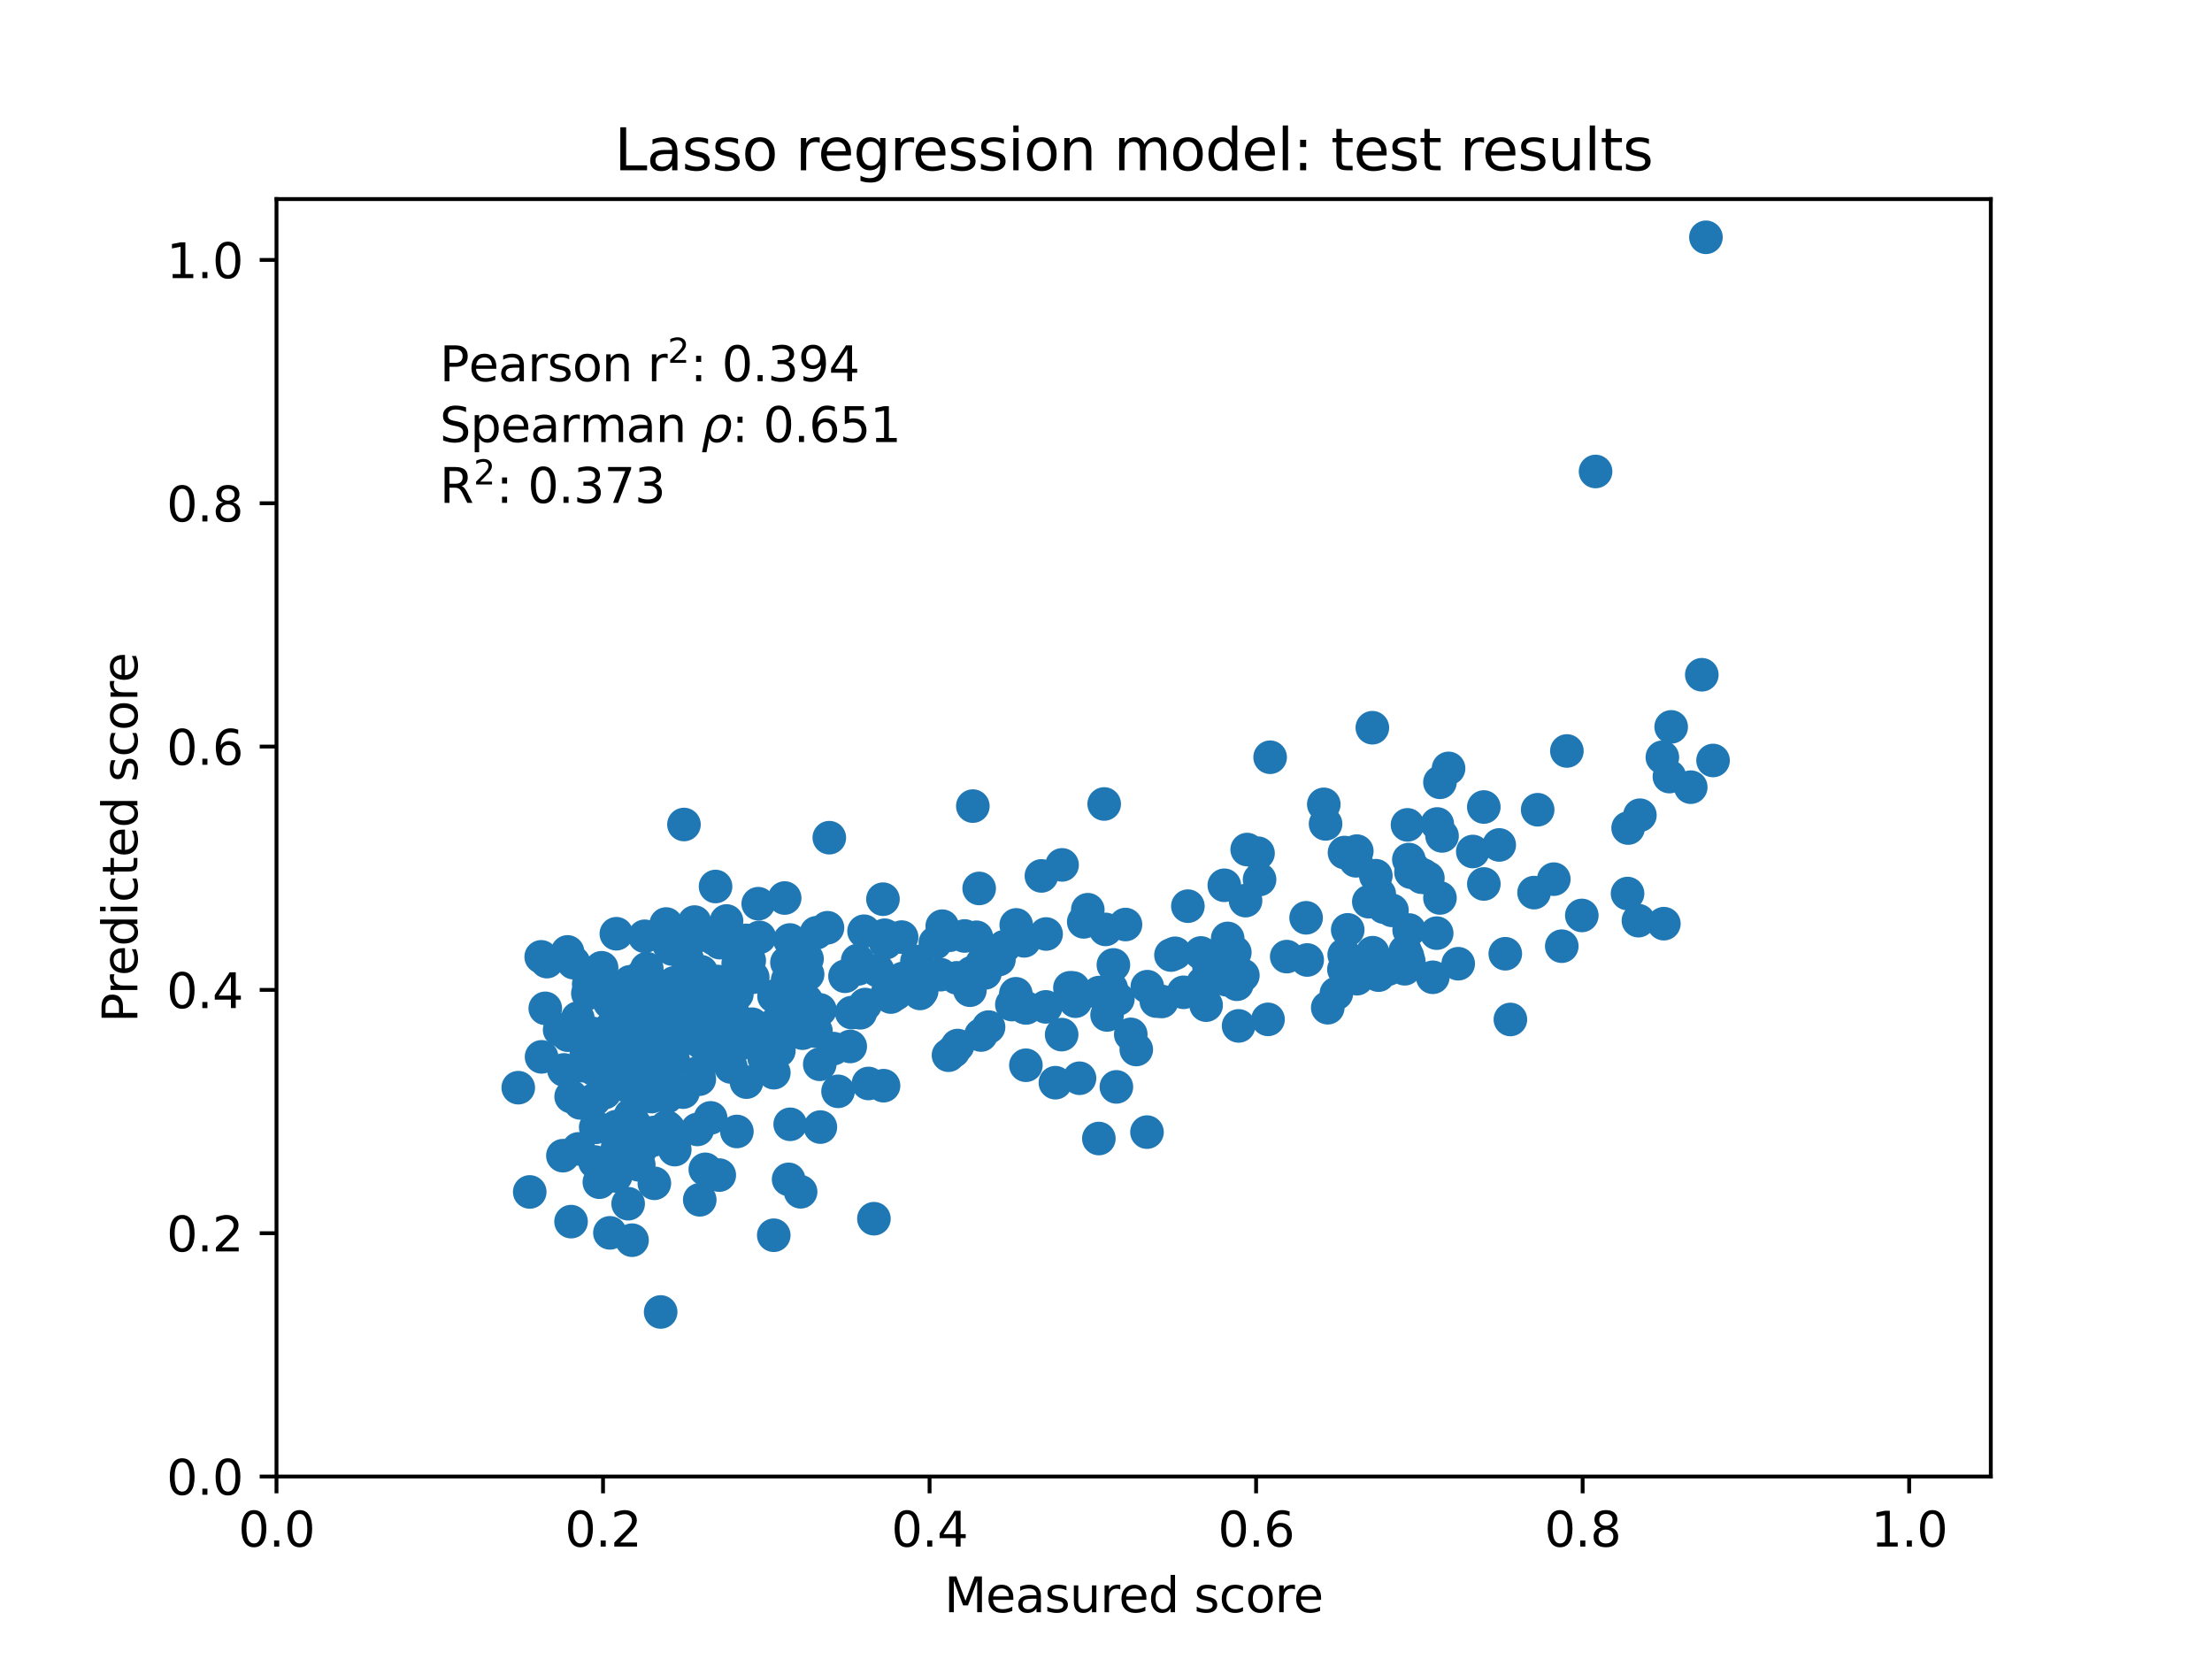 <?xml version="1.0" encoding="utf-8" standalone="no"?>
<!DOCTYPE svg PUBLIC "-//W3C//DTD SVG 1.1//EN"
  "http://www.w3.org/Graphics/SVG/1.1/DTD/svg11.dtd">
<svg xmlns:xlink="http://www.w3.org/1999/xlink" width="460.8pt" height="345.6pt" viewBox="0 0 460.8 345.6" xmlns="http://www.w3.org/2000/svg" version="1.1">
 <defs>
  <style type="text/css">*{stroke-linejoin: round; stroke-linecap: butt}</style>
 </defs>
 <g id="figure_1">
  <g id="patch_1">
   <path d="M 0 345.6 
L 460.8 345.6 
L 460.8 0 
L 0 0 
z
" style="fill: #ffffff"/>
  </g>
  <g id="axes_1">
   <g id="patch_2">
    <path d="M 57.6 307.584 
L 414.72 307.584 
L 414.72 41.472 
L 57.6 41.472 
z
" style="fill: #ffffff"/>
   </g>
   <g id="PathCollection_1">
    <defs>
     <path id="m4ed742843c" d="M 0 3 
C 0.796 3 1.559 2.684 2.121 2.121 
C 2.684 1.559 3 0.796 3 0 
C 3 -0.796 2.684 -1.559 2.121 -2.121 
C 1.559 -2.684 0.796 -3 0 -3 
C -0.796 -3 -1.559 -2.684 -2.121 -2.121 
C -2.684 -1.559 -3 -0.796 -3 0 
C -3 0.796 -2.684 1.559 -2.121 2.121 
C -1.559 2.684 -0.796 3 0 3 
z
" style="stroke: #1f77b4"/>
    </defs>
    <g clip-path="url(#p12d7c5edd1)">
     <use xlink:href="#m4ed742843c" x="134.299" y="195.047" style="fill: #1f77b4; stroke: #1f77b4"/>
     <use xlink:href="#m4ed742843c" x="211.615" y="207.023" style="fill: #1f77b4; stroke: #1f77b4"/>
     <use xlink:href="#m4ed742843c" x="213.774" y="209.969" style="fill: #1f77b4; stroke: #1f77b4"/>
     <use xlink:href="#m4ed742843c" x="346.614" y="192.418" style="fill: #1f77b4; stroke: #1f77b4"/>
     <use xlink:href="#m4ed742843c" x="168.551" y="210.006" style="fill: #1f77b4; stroke: #1f77b4"/>
     <use xlink:href="#m4ed742843c" x="339.169" y="172.499" style="fill: #1f77b4; stroke: #1f77b4"/>
     <use xlink:href="#m4ed742843c" x="184.059" y="226.168" style="fill: #1f77b4; stroke: #1f77b4"/>
     <use xlink:href="#m4ed742843c" x="162.464" y="215.077" style="fill: #1f77b4; stroke: #1f77b4"/>
     <use xlink:href="#m4ed742843c" x="242.007" y="208.624" style="fill: #1f77b4; stroke: #1f77b4"/>
     <use xlink:href="#m4ed742843c" x="125.825" y="227.001" style="fill: #1f77b4; stroke: #1f77b4"/>
     <use xlink:href="#m4ed742843c" x="153.782" y="200.69" style="fill: #1f77b4; stroke: #1f77b4"/>
     <use xlink:href="#m4ed742843c" x="170.771" y="221.711" style="fill: #1f77b4; stroke: #1f77b4"/>
     <use xlink:href="#m4ed742843c" x="145.678" y="224.815" style="fill: #1f77b4; stroke: #1f77b4"/>
     <use xlink:href="#m4ed742843c" x="162.549" y="208.768" style="fill: #1f77b4; stroke: #1f77b4"/>
     <use xlink:href="#m4ed742843c" x="133.073" y="224.689" style="fill: #1f77b4; stroke: #1f77b4"/>
     <use xlink:href="#m4ed742843c" x="155.306" y="203.74" style="fill: #1f77b4; stroke: #1f77b4"/>
     <use xlink:href="#m4ed742843c" x="301.763" y="160.072" style="fill: #1f77b4; stroke: #1f77b4"/>
     <use xlink:href="#m4ed742843c" x="191.06" y="201.481" style="fill: #1f77b4; stroke: #1f77b4"/>
     <use xlink:href="#m4ed742843c" x="285.149" y="187.843" style="fill: #1f77b4; stroke: #1f77b4"/>
     <use xlink:href="#m4ed742843c" x="140.024" y="197.699" style="fill: #1f77b4; stroke: #1f77b4"/>
     <use xlink:href="#m4ed742843c" x="148.787" y="195.577" style="fill: #1f77b4; stroke: #1f77b4"/>
     <use xlink:href="#m4ed742843c" x="230.317" y="193.616" style="fill: #1f77b4; stroke: #1f77b4"/>
     <use xlink:href="#m4ed742843c" x="244.788" y="198.589" style="fill: #1f77b4; stroke: #1f77b4"/>
     <use xlink:href="#m4ed742843c" x="164.548" y="195.815" style="fill: #1f77b4; stroke: #1f77b4"/>
     <use xlink:href="#m4ed742843c" x="120.886" y="229.757" style="fill: #1f77b4; stroke: #1f77b4"/>
     <use xlink:href="#m4ed742843c" x="213.713" y="221.911" style="fill: #1f77b4; stroke: #1f77b4"/>
     <use xlink:href="#m4ed742843c" x="163.458" y="187.075" style="fill: #1f77b4; stroke: #1f77b4"/>
     <use xlink:href="#m4ed742843c" x="120.365" y="212.09" style="fill: #1f77b4; stroke: #1f77b4"/>
     <use xlink:href="#m4ed742843c" x="152.255" y="222.275" style="fill: #1f77b4; stroke: #1f77b4"/>
     <use xlink:href="#m4ed742843c" x="182.868" y="202.2" style="fill: #1f77b4; stroke: #1f77b4"/>
     <use xlink:href="#m4ed742843c" x="137.838" y="207.635" style="fill: #1f77b4; stroke: #1f77b4"/>
     <use xlink:href="#m4ed742843c" x="136.763" y="213.594" style="fill: #1f77b4; stroke: #1f77b4"/>
     <use xlink:href="#m4ed742843c" x="286.609" y="182.427" style="fill: #1f77b4; stroke: #1f77b4"/>
     <use xlink:href="#m4ed742843c" x="296.465" y="182.293" style="fill: #1f77b4; stroke: #1f77b4"/>
     <use xlink:href="#m4ed742843c" x="164.072" y="204.193" style="fill: #1f77b4; stroke: #1f77b4"/>
     <use xlink:href="#m4ed742843c" x="145.279" y="235.281" style="fill: #1f77b4; stroke: #1f77b4"/>
     <use xlink:href="#m4ed742843c" x="194.845" y="196.401" style="fill: #1f77b4; stroke: #1f77b4"/>
     <use xlink:href="#m4ed742843c" x="225.763" y="192.042" style="fill: #1f77b4; stroke: #1f77b4"/>
     <use xlink:href="#m4ed742843c" x="166.78" y="248.272" style="fill: #1f77b4; stroke: #1f77b4"/>
     <use xlink:href="#m4ed742843c" x="264.59" y="157.749" style="fill: #1f77b4; stroke: #1f77b4"/>
     <use xlink:href="#m4ed742843c" x="223.565" y="205.816" style="fill: #1f77b4; stroke: #1f77b4"/>
     <use xlink:href="#m4ed742843c" x="133.068" y="242.653" style="fill: #1f77b4; stroke: #1f77b4"/>
     <use xlink:href="#m4ed742843c" x="138.097" y="214.834" style="fill: #1f77b4; stroke: #1f77b4"/>
     <use xlink:href="#m4ed742843c" x="182.053" y="253.878" style="fill: #1f77b4; stroke: #1f77b4"/>
     <use xlink:href="#m4ed742843c" x="329.52" y="190.704" style="fill: #1f77b4; stroke: #1f77b4"/>
     <use xlink:href="#m4ed742843c" x="212.204" y="209.2" style="fill: #1f77b4; stroke: #1f77b4"/>
     <use xlink:href="#m4ed742843c" x="122.13" y="219.706" style="fill: #1f77b4; stroke: #1f77b4"/>
     <use xlink:href="#m4ed742843c" x="287.175" y="203.142" style="fill: #1f77b4; stroke: #1f77b4"/>
     <use xlink:href="#m4ed742843c" x="278.39" y="206.96" style="fill: #1f77b4; stroke: #1f77b4"/>
     <use xlink:href="#m4ed742843c" x="132.15" y="234.122" style="fill: #1f77b4; stroke: #1f77b4"/>
     <use xlink:href="#m4ed742843c" x="124.104" y="234.838" style="fill: #1f77b4; stroke: #1f77b4"/>
     <use xlink:href="#m4ed742843c" x="143.81" y="195.953" style="fill: #1f77b4; stroke: #1f77b4"/>
     <use xlink:href="#m4ed742843c" x="125.068" y="206.167" style="fill: #1f77b4; stroke: #1f77b4"/>
     <use xlink:href="#m4ed742843c" x="174.58" y="227.344" style="fill: #1f77b4; stroke: #1f77b4"/>
     <use xlink:href="#m4ed742843c" x="148.037" y="232.874" style="fill: #1f77b4; stroke: #1f77b4"/>
     <use xlink:href="#m4ed742843c" x="252.396" y="200.637" style="fill: #1f77b4; stroke: #1f77b4"/>
     <use xlink:href="#m4ed742843c" x="341.317" y="191.791" style="fill: #1f77b4; stroke: #1f77b4"/>
     <use xlink:href="#m4ed742843c" x="205.199" y="202.675" style="fill: #1f77b4; stroke: #1f77b4"/>
     <use xlink:href="#m4ed742843c" x="184.521" y="196.388" style="fill: #1f77b4; stroke: #1f77b4"/>
     <use xlink:href="#m4ed742843c" x="135.892" y="218.274" style="fill: #1f77b4; stroke: #1f77b4"/>
     <use xlink:href="#m4ed742843c" x="121.321" y="222.002" style="fill: #1f77b4; stroke: #1f77b4"/>
     <use xlink:href="#m4ed742843c" x="173.64" y="218.447" style="fill: #1f77b4; stroke: #1f77b4"/>
     <use xlink:href="#m4ed742843c" x="258.911" y="203.181" style="fill: #1f77b4; stroke: #1f77b4"/>
     <use xlink:href="#m4ed742843c" x="139.317" y="196.71" style="fill: #1f77b4; stroke: #1f77b4"/>
     <use xlink:href="#m4ed742843c" x="139.082" y="214.32" style="fill: #1f77b4; stroke: #1f77b4"/>
     <use xlink:href="#m4ed742843c" x="144.691" y="192.085" style="fill: #1f77b4; stroke: #1f77b4"/>
     <use xlink:href="#m4ed742843c" x="136.741" y="206.191" style="fill: #1f77b4; stroke: #1f77b4"/>
     <use xlink:href="#m4ed742843c" x="116.585" y="214.534" style="fill: #1f77b4; stroke: #1f77b4"/>
     <use xlink:href="#m4ed742843c" x="145.49" y="213.463" style="fill: #1f77b4; stroke: #1f77b4"/>
     <use xlink:href="#m4ed742843c" x="282.457" y="179.319" style="fill: #1f77b4; stroke: #1f77b4"/>
     <use xlink:href="#m4ed742843c" x="292.619" y="201.814" style="fill: #1f77b4; stroke: #1f77b4"/>
     <use xlink:href="#m4ed742843c" x="130.392" y="226.117" style="fill: #1f77b4; stroke: #1f77b4"/>
     <use xlink:href="#m4ed742843c" x="309.111" y="184.146" style="fill: #1f77b4; stroke: #1f77b4"/>
     <use xlink:href="#m4ed742843c" x="143.198" y="214.035" style="fill: #1f77b4; stroke: #1f77b4"/>
     <use xlink:href="#m4ed742843c" x="226.608" y="189.512" style="fill: #1f77b4; stroke: #1f77b4"/>
     <use xlink:href="#m4ed742843c" x="221.159" y="215.531" style="fill: #1f77b4; stroke: #1f77b4"/>
     <use xlink:href="#m4ed742843c" x="156.607" y="216.007" style="fill: #1f77b4; stroke: #1f77b4"/>
     <use xlink:href="#m4ed742843c" x="167.185" y="215.23" style="fill: #1f77b4; stroke: #1f77b4"/>
     <use xlink:href="#m4ed742843c" x="128.279" y="244.967" style="fill: #1f77b4; stroke: #1f77b4"/>
     <use xlink:href="#m4ed742843c" x="123.776" y="229.101" style="fill: #1f77b4; stroke: #1f77b4"/>
     <use xlink:href="#m4ed742843c" x="272.087" y="191.195" style="fill: #1f77b4; stroke: #1f77b4"/>
     <use xlink:href="#m4ed742843c" x="326.412" y="156.441" style="fill: #1f77b4; stroke: #1f77b4"/>
     <use xlink:href="#m4ed742843c" x="211.699" y="192.675" style="fill: #1f77b4; stroke: #1f77b4"/>
     <use xlink:href="#m4ed742843c" x="272.311" y="199.982" style="fill: #1f77b4; stroke: #1f77b4"/>
     <use xlink:href="#m4ed742843c" x="185.569" y="207.703" style="fill: #1f77b4; stroke: #1f77b4"/>
     <use xlink:href="#m4ed742843c" x="152.619" y="208.289" style="fill: #1f77b4; stroke: #1f77b4"/>
     <use xlink:href="#m4ed742843c" x="224.88" y="224.618" style="fill: #1f77b4; stroke: #1f77b4"/>
     <use xlink:href="#m4ed742843c" x="110.353" y="248.303" style="fill: #1f77b4; stroke: #1f77b4"/>
     <use xlink:href="#m4ed742843c" x="125.959" y="227.605" style="fill: #1f77b4; stroke: #1f77b4"/>
     <use xlink:href="#m4ed742843c" x="135.532" y="217.251" style="fill: #1f77b4; stroke: #1f77b4"/>
     <use xlink:href="#m4ed742843c" x="146.698" y="204.906" style="fill: #1f77b4; stroke: #1f77b4"/>
     <use xlink:href="#m4ed742843c" x="143.551" y="216.278" style="fill: #1f77b4; stroke: #1f77b4"/>
     <use xlink:href="#m4ed742843c" x="232.564" y="226.42" style="fill: #1f77b4; stroke: #1f77b4"/>
     <use xlink:href="#m4ed742843c" x="163.937" y="200.513" style="fill: #1f77b4; stroke: #1f77b4"/>
     <use xlink:href="#m4ed742843c" x="195.955" y="203.041" style="fill: #1f77b4; stroke: #1f77b4"/>
     <use xlink:href="#m4ed742843c" x="139.378" y="210.921" style="fill: #1f77b4; stroke: #1f77b4"/>
     <use xlink:href="#m4ed742843c" x="129.778" y="206.924" style="fill: #1f77b4; stroke: #1f77b4"/>
     <use xlink:href="#m4ed742843c" x="199.313" y="203.701" style="fill: #1f77b4; stroke: #1f77b4"/>
     <use xlink:href="#m4ed742843c" x="180.92" y="225.708" style="fill: #1f77b4; stroke: #1f77b4"/>
     <use xlink:href="#m4ed742843c" x="130.855" y="250.758" style="fill: #1f77b4; stroke: #1f77b4"/>
     <use xlink:href="#m4ed742843c" x="136.315" y="246.504" style="fill: #1f77b4; stroke: #1f77b4"/>
     <use xlink:href="#m4ed742843c" x="148.34" y="218.522" style="fill: #1f77b4; stroke: #1f77b4"/>
     <use xlink:href="#m4ed742843c" x="250.618" y="204.799" style="fill: #1f77b4; stroke: #1f77b4"/>
     <use xlink:href="#m4ed742843c" x="118.962" y="254.488" style="fill: #1f77b4; stroke: #1f77b4"/>
     <use xlink:href="#m4ed742843c" x="128.192" y="210.154" style="fill: #1f77b4; stroke: #1f77b4"/>
     <use xlink:href="#m4ed742843c" x="177.423" y="210.942" style="fill: #1f77b4; stroke: #1f77b4"/>
     <use xlink:href="#m4ed742843c" x="224.03" y="208.565" style="fill: #1f77b4; stroke: #1f77b4"/>
     <use xlink:href="#m4ed742843c" x="133.624" y="212.483" style="fill: #1f77b4; stroke: #1f77b4"/>
     <use xlink:href="#m4ed742843c" x="184.289" y="194.826" style="fill: #1f77b4; stroke: #1f77b4"/>
     <use xlink:href="#m4ed742843c" x="251.862" y="201.474" style="fill: #1f77b4; stroke: #1f77b4"/>
     <use xlink:href="#m4ed742843c" x="145.525" y="223.432" style="fill: #1f77b4; stroke: #1f77b4"/>
     <use xlink:href="#m4ed742843c" x="124.858" y="246.272" style="fill: #1f77b4; stroke: #1f77b4"/>
     <use xlink:href="#m4ed742843c" x="157.289" y="214.273" style="fill: #1f77b4; stroke: #1f77b4"/>
     <use xlink:href="#m4ed742843c" x="198.61" y="218.994" style="fill: #1f77b4; stroke: #1f77b4"/>
     <use xlink:href="#m4ed742843c" x="164.61" y="234.212" style="fill: #1f77b4; stroke: #1f77b4"/>
     <use xlink:href="#m4ed742843c" x="161.188" y="257.322" style="fill: #1f77b4; stroke: #1f77b4"/>
     <use xlink:href="#m4ed742843c" x="210.792" y="209.272" style="fill: #1f77b4; stroke: #1f77b4"/>
     <use xlink:href="#m4ed742843c" x="222.886" y="205.778" style="fill: #1f77b4; stroke: #1f77b4"/>
     <use xlink:href="#m4ed742843c" x="136.334" y="235.908" style="fill: #1f77b4; stroke: #1f77b4"/>
     <use xlink:href="#m4ed742843c" x="216.945" y="182.468" style="fill: #1f77b4; stroke: #1f77b4"/>
     <use xlink:href="#m4ed742843c" x="314.642" y="212.375" style="fill: #1f77b4; stroke: #1f77b4"/>
     <use xlink:href="#m4ed742843c" x="130.273" y="220.559" style="fill: #1f77b4; stroke: #1f77b4"/>
     <use xlink:href="#m4ed742843c" x="293.489" y="179.061" style="fill: #1f77b4; stroke: #1f77b4"/>
     <use xlink:href="#m4ed742843c" x="300.406" y="174.138" style="fill: #1f77b4; stroke: #1f77b4"/>
     <use xlink:href="#m4ed742843c" x="168.006" y="208.478" style="fill: #1f77b4; stroke: #1f77b4"/>
     <use xlink:href="#m4ed742843c" x="209.223" y="197.194" style="fill: #1f77b4; stroke: #1f77b4"/>
     <use xlink:href="#m4ed742843c" x="323.687" y="183.143" style="fill: #1f77b4; stroke: #1f77b4"/>
     <use xlink:href="#m4ed742843c" x="143.179" y="199.904" style="fill: #1f77b4; stroke: #1f77b4"/>
     <use xlink:href="#m4ed742843c" x="347.769" y="161.776" style="fill: #1f77b4; stroke: #1f77b4"/>
     <use xlink:href="#m4ed742843c" x="262.393" y="183.216" style="fill: #1f77b4; stroke: #1f77b4"/>
     <use xlink:href="#m4ed742843c" x="125.321" y="201.603" style="fill: #1f77b4; stroke: #1f77b4"/>
     <use xlink:href="#m4ed742843c" x="203.98" y="185.079" style="fill: #1f77b4; stroke: #1f77b4"/>
     <use xlink:href="#m4ed742843c" x="122.64" y="205.006" style="fill: #1f77b4; stroke: #1f77b4"/>
     <use xlink:href="#m4ed742843c" x="262.069" y="177.743" style="fill: #1f77b4; stroke: #1f77b4"/>
     <use xlink:href="#m4ed742843c" x="183.938" y="187.318" style="fill: #1f77b4; stroke: #1f77b4"/>
     <use xlink:href="#m4ed742843c" x="140.288" y="221.045" style="fill: #1f77b4; stroke: #1f77b4"/>
     <use xlink:href="#m4ed742843c" x="141.313" y="216.833" style="fill: #1f77b4; stroke: #1f77b4"/>
     <use xlink:href="#m4ed742843c" x="142.482" y="171.759" style="fill: #1f77b4; stroke: #1f77b4"/>
     <use xlink:href="#m4ed742843c" x="164.212" y="211.986" style="fill: #1f77b4; stroke: #1f77b4"/>
     <use xlink:href="#m4ed742843c" x="203.415" y="195.252" style="fill: #1f77b4; stroke: #1f77b4"/>
     <use xlink:href="#m4ed742843c" x="131.254" y="204.527" style="fill: #1f77b4; stroke: #1f77b4"/>
     <use xlink:href="#m4ed742843c" x="257.235" y="198.405" style="fill: #1f77b4; stroke: #1f77b4"/>
     <use xlink:href="#m4ed742843c" x="158.448" y="217.993" style="fill: #1f77b4; stroke: #1f77b4"/>
     <use xlink:href="#m4ed742843c" x="146.264" y="217.312" style="fill: #1f77b4; stroke: #1f77b4"/>
     <use xlink:href="#m4ed742843c" x="306.808" y="177.384" style="fill: #1f77b4; stroke: #1f77b4"/>
     <use xlink:href="#m4ed742843c" x="352.214" y="163.984" style="fill: #1f77b4; stroke: #1f77b4"/>
     <use xlink:href="#m4ed742843c" x="255.212" y="197.554" style="fill: #1f77b4; stroke: #1f77b4"/>
     <use xlink:href="#m4ed742843c" x="166.453" y="213.487" style="fill: #1f77b4; stroke: #1f77b4"/>
     <use xlink:href="#m4ed742843c" x="280.756" y="193.704" style="fill: #1f77b4; stroke: #1f77b4"/>
     <use xlink:href="#m4ed742843c" x="186.65" y="207.016" style="fill: #1f77b4; stroke: #1f77b4"/>
     <use xlink:href="#m4ed742843c" x="320.324" y="168.683" style="fill: #1f77b4; stroke: #1f77b4"/>
     <use xlink:href="#m4ed742843c" x="133.548" y="239.262" style="fill: #1f77b4; stroke: #1f77b4"/>
     <use xlink:href="#m4ed742843c" x="159.181" y="220.374" style="fill: #1f77b4; stroke: #1f77b4"/>
     <use xlink:href="#m4ed742843c" x="153.531" y="212.346" style="fill: #1f77b4; stroke: #1f77b4"/>
     <use xlink:href="#m4ed742843c" x="228.911" y="237.176" style="fill: #1f77b4; stroke: #1f77b4"/>
     <use xlink:href="#m4ed742843c" x="178.675" y="200.095" style="fill: #1f77b4; stroke: #1f77b4"/>
     <use xlink:href="#m4ed742843c" x="185.61" y="195.42" style="fill: #1f77b4; stroke: #1f77b4"/>
     <use xlink:href="#m4ed742843c" x="152.089" y="208.537" style="fill: #1f77b4; stroke: #1f77b4"/>
     <use xlink:href="#m4ed742843c" x="206.241" y="199.681" style="fill: #1f77b4; stroke: #1f77b4"/>
     <use xlink:href="#m4ed742843c" x="149.063" y="184.674" style="fill: #1f77b4; stroke: #1f77b4"/>
     <use xlink:href="#m4ed742843c" x="341.62" y="169.822" style="fill: #1f77b4; stroke: #1f77b4"/>
     <use xlink:href="#m4ed742843c" x="199.497" y="217.806" style="fill: #1f77b4; stroke: #1f77b4"/>
     <use xlink:href="#m4ed742843c" x="153.507" y="235.707" style="fill: #1f77b4; stroke: #1f77b4"/>
     <use xlink:href="#m4ed742843c" x="232.875" y="208.123" style="fill: #1f77b4; stroke: #1f77b4"/>
     <use xlink:href="#m4ed742843c" x="202.047" y="206.279" style="fill: #1f77b4; stroke: #1f77b4"/>
     <use xlink:href="#m4ed742843c" x="150.345" y="205.203" style="fill: #1f77b4; stroke: #1f77b4"/>
     <use xlink:href="#m4ed742843c" x="282.648" y="177.304" style="fill: #1f77b4; stroke: #1f77b4"/>
     <use xlink:href="#m4ed742843c" x="135.713" y="228.445" style="fill: #1f77b4; stroke: #1f77b4"/>
     <use xlink:href="#m4ed742843c" x="293.477" y="200.267" style="fill: #1f77b4; stroke: #1f77b4"/>
     <use xlink:href="#m4ed742843c" x="157.486" y="214.113" style="fill: #1f77b4; stroke: #1f77b4"/>
     <use xlink:href="#m4ed742843c" x="148.753" y="205.049" style="fill: #1f77b4; stroke: #1f77b4"/>
     <use xlink:href="#m4ed742843c" x="151.351" y="191.858" style="fill: #1f77b4; stroke: #1f77b4"/>
     <use xlink:href="#m4ed742843c" x="153.502" y="207.117" style="fill: #1f77b4; stroke: #1f77b4"/>
     <use xlink:href="#m4ed742843c" x="141.653" y="209.625" style="fill: #1f77b4; stroke: #1f77b4"/>
     <use xlink:href="#m4ed742843c" x="164.466" y="206.401" style="fill: #1f77b4; stroke: #1f77b4"/>
     <use xlink:href="#m4ed742843c" x="113.592" y="210.057" style="fill: #1f77b4; stroke: #1f77b4"/>
     <use xlink:href="#m4ed742843c" x="122.463" y="206.942" style="fill: #1f77b4; stroke: #1f77b4"/>
     <use xlink:href="#m4ed742843c" x="180.238" y="209.268" style="fill: #1f77b4; stroke: #1f77b4"/>
     <use xlink:href="#m4ed742843c" x="251.259" y="209.39" style="fill: #1f77b4; stroke: #1f77b4"/>
     <use xlink:href="#m4ed742843c" x="118.982" y="228.439" style="fill: #1f77b4; stroke: #1f77b4"/>
     <use xlink:href="#m4ed742843c" x="221.249" y="180.173" style="fill: #1f77b4; stroke: #1f77b4"/>
     <use xlink:href="#m4ed742843c" x="120.515" y="239.332" style="fill: #1f77b4; stroke: #1f77b4"/>
     <use xlink:href="#m4ed742843c" x="139.24" y="235.09" style="fill: #1f77b4; stroke: #1f77b4"/>
     <use xlink:href="#m4ed742843c" x="179.995" y="193.994" style="fill: #1f77b4; stroke: #1f77b4"/>
     <use xlink:href="#m4ed742843c" x="132.723" y="226.242" style="fill: #1f77b4; stroke: #1f77b4"/>
     <use xlink:href="#m4ed742843c" x="128.399" y="194.514" style="fill: #1f77b4; stroke: #1f77b4"/>
     <use xlink:href="#m4ed742843c" x="191.016" y="200.303" style="fill: #1f77b4; stroke: #1f77b4"/>
     <use xlink:href="#m4ed742843c" x="118.239" y="198.301" style="fill: #1f77b4; stroke: #1f77b4"/>
     <use xlink:href="#m4ed742843c" x="156.078" y="200.107" style="fill: #1f77b4; stroke: #1f77b4"/>
     <use xlink:href="#m4ed742843c" x="192.004" y="206.461" style="fill: #1f77b4; stroke: #1f77b4"/>
     <use xlink:href="#m4ed742843c" x="325.344" y="197.108" style="fill: #1f77b4; stroke: #1f77b4"/>
     <use xlink:href="#m4ed742843c" x="129.119" y="209.138" style="fill: #1f77b4; stroke: #1f77b4"/>
     <use xlink:href="#m4ed742843c" x="137.626" y="273.31" style="fill: #1f77b4; stroke: #1f77b4"/>
     <use xlink:href="#m4ed742843c" x="138.272" y="207.25" style="fill: #1f77b4; stroke: #1f77b4"/>
     <use xlink:href="#m4ed742843c" x="235.56" y="215.478" style="fill: #1f77b4; stroke: #1f77b4"/>
     <use xlink:href="#m4ed742843c" x="117.481" y="222.886" style="fill: #1f77b4; stroke: #1f77b4"/>
     <use xlink:href="#m4ed742843c" x="145.77" y="249.939" style="fill: #1f77b4; stroke: #1f77b4"/>
     <use xlink:href="#m4ed742843c" x="264.155" y="212.354" style="fill: #1f77b4; stroke: #1f77b4"/>
     <use xlink:href="#m4ed742843c" x="118.277" y="215.644" style="fill: #1f77b4; stroke: #1f77b4"/>
     <use xlink:href="#m4ed742843c" x="140.529" y="227.454" style="fill: #1f77b4; stroke: #1f77b4"/>
     <use xlink:href="#m4ed742843c" x="204.351" y="215.615" style="fill: #1f77b4; stroke: #1f77b4"/>
     <use xlink:href="#m4ed742843c" x="107.964" y="226.583" style="fill: #1f77b4; stroke: #1f77b4"/>
     <use xlink:href="#m4ed742843c" x="285.886" y="151.598" style="fill: #1f77b4; stroke: #1f77b4"/>
     <use xlink:href="#m4ed742843c" x="128.601" y="221.071" style="fill: #1f77b4; stroke: #1f77b4"/>
     <use xlink:href="#m4ed742843c" x="126.591" y="242.363" style="fill: #1f77b4; stroke: #1f77b4"/>
     <use xlink:href="#m4ed742843c" x="354.516" y="140.564" style="fill: #1f77b4; stroke: #1f77b4"/>
     <use xlink:href="#m4ed742843c" x="187.821" y="195.215" style="fill: #1f77b4; stroke: #1f77b4"/>
     <use xlink:href="#m4ed742843c" x="234.461" y="192.597" style="fill: #1f77b4; stroke: #1f77b4"/>
     <use xlink:href="#m4ed742843c" x="280.088" y="177.604" style="fill: #1f77b4; stroke: #1f77b4"/>
     <use xlink:href="#m4ed742843c" x="238.939" y="235.839" style="fill: #1f77b4; stroke: #1f77b4"/>
     <use xlink:href="#m4ed742843c" x="230.628" y="211.434" style="fill: #1f77b4; stroke: #1f77b4"/>
     <use xlink:href="#m4ed742843c" x="162.254" y="218.851" style="fill: #1f77b4; stroke: #1f77b4"/>
     <use xlink:href="#m4ed742843c" x="298.475" y="203.585" style="fill: #1f77b4; stroke: #1f77b4"/>
     <use xlink:href="#m4ed742843c" x="132.534" y="205.972" style="fill: #1f77b4; stroke: #1f77b4"/>
     <use xlink:href="#m4ed742843c" x="139.898" y="220.426" style="fill: #1f77b4; stroke: #1f77b4"/>
     <use xlink:href="#m4ed742843c" x="140.437" y="204.759" style="fill: #1f77b4; stroke: #1f77b4"/>
     <use xlink:href="#m4ed742843c" x="231.504" y="205.896" style="fill: #1f77b4; stroke: #1f77b4"/>
     <use xlink:href="#m4ed742843c" x="127.045" y="208.873" style="fill: #1f77b4; stroke: #1f77b4"/>
     <use xlink:href="#m4ed742843c" x="127.058" y="256.826" style="fill: #1f77b4; stroke: #1f77b4"/>
     <use xlink:href="#m4ed742843c" x="202.401" y="202.659" style="fill: #1f77b4; stroke: #1f77b4"/>
     <use xlink:href="#m4ed742843c" x="289.975" y="189.647" style="fill: #1f77b4; stroke: #1f77b4"/>
     <use xlink:href="#m4ed742843c" x="231.939" y="201.011" style="fill: #1f77b4; stroke: #1f77b4"/>
     <use xlink:href="#m4ed742843c" x="172.76" y="174.506" style="fill: #1f77b4; stroke: #1f77b4"/>
     <use xlink:href="#m4ed742843c" x="246.562" y="206.714" style="fill: #1f77b4; stroke: #1f77b4"/>
     <use xlink:href="#m4ed742843c" x="142.309" y="227.511" style="fill: #1f77b4; stroke: #1f77b4"/>
     <use xlink:href="#m4ed742843c" x="208.096" y="199.883" style="fill: #1f77b4; stroke: #1f77b4"/>
     <use xlink:href="#m4ed742843c" x="279.965" y="201.949" style="fill: #1f77b4; stroke: #1f77b4"/>
     <use xlink:href="#m4ed742843c" x="128.356" y="234.706" style="fill: #1f77b4; stroke: #1f77b4"/>
     <use xlink:href="#m4ed742843c" x="140.282" y="215.269" style="fill: #1f77b4; stroke: #1f77b4"/>
     <use xlink:href="#m4ed742843c" x="219.86" y="225.547" style="fill: #1f77b4; stroke: #1f77b4"/>
     <use xlink:href="#m4ed742843c" x="146.928" y="243.592" style="fill: #1f77b4; stroke: #1f77b4"/>
     <use xlink:href="#m4ed742843c" x="128.065" y="215.863" style="fill: #1f77b4; stroke: #1f77b4"/>
     <use xlink:href="#m4ed742843c" x="164.286" y="245.683" style="fill: #1f77b4; stroke: #1f77b4"/>
     <use xlink:href="#m4ed742843c" x="123.955" y="242.071" style="fill: #1f77b4; stroke: #1f77b4"/>
     <use xlink:href="#m4ed742843c" x="230.022" y="167.483" style="fill: #1f77b4; stroke: #1f77b4"/>
     <use xlink:href="#m4ed742843c" x="293.207" y="171.835" style="fill: #1f77b4; stroke: #1f77b4"/>
     <use xlink:href="#m4ed742843c" x="131.722" y="206.787" style="fill: #1f77b4; stroke: #1f77b4"/>
     <use xlink:href="#m4ed742843c" x="297.453" y="182.921" style="fill: #1f77b4; stroke: #1f77b4"/>
     <use xlink:href="#m4ed742843c" x="250.176" y="198.515" style="fill: #1f77b4; stroke: #1f77b4"/>
     <use xlink:href="#m4ed742843c" x="255.75" y="195.492" style="fill: #1f77b4; stroke: #1f77b4"/>
     <use xlink:href="#m4ed742843c" x="196.287" y="192.943" style="fill: #1f77b4; stroke: #1f77b4"/>
     <use xlink:href="#m4ed742843c" x="284.539" y="202.201" style="fill: #1f77b4; stroke: #1f77b4"/>
     <use xlink:href="#m4ed742843c" x="133.29" y="215.635" style="fill: #1f77b4; stroke: #1f77b4"/>
     <use xlink:href="#m4ed742843c" x="296.156" y="182.741" style="fill: #1f77b4; stroke: #1f77b4"/>
     <use xlink:href="#m4ed742843c" x="156.661" y="213.36" style="fill: #1f77b4; stroke: #1f77b4"/>
     <use xlink:href="#m4ed742843c" x="283.712" y="202.197" style="fill: #1f77b4; stroke: #1f77b4"/>
     <use xlink:href="#m4ed742843c" x="130.897" y="236.504" style="fill: #1f77b4; stroke: #1f77b4"/>
     <use xlink:href="#m4ed742843c" x="150.421" y="217.274" style="fill: #1f77b4; stroke: #1f77b4"/>
     <use xlink:href="#m4ed742843c" x="138.908" y="228.496" style="fill: #1f77b4; stroke: #1f77b4"/>
     <use xlink:href="#m4ed742843c" x="202.659" y="167.927" style="fill: #1f77b4; stroke: #1f77b4"/>
     <use xlink:href="#m4ed742843c" x="130.807" y="221.845" style="fill: #1f77b4; stroke: #1f77b4"/>
     <use xlink:href="#m4ed742843c" x="140.35" y="209.731" style="fill: #1f77b4; stroke: #1f77b4"/>
     <use xlink:href="#m4ed742843c" x="355.377" y="49.434" style="fill: #1f77b4; stroke: #1f77b4"/>
     <use xlink:href="#m4ed742843c" x="275.772" y="167.561" style="fill: #1f77b4; stroke: #1f77b4"/>
     <use xlink:href="#m4ed742843c" x="113.938" y="200.319" style="fill: #1f77b4; stroke: #1f77b4"/>
     <use xlink:href="#m4ed742843c" x="134.786" y="212.345" style="fill: #1f77b4; stroke: #1f77b4"/>
     <use xlink:href="#m4ed742843c" x="132.171" y="221.105" style="fill: #1f77b4; stroke: #1f77b4"/>
     <use xlink:href="#m4ed742843c" x="141.461" y="209.494" style="fill: #1f77b4; stroke: #1f77b4"/>
     <use xlink:href="#m4ed742843c" x="356.861" y="158.422" style="fill: #1f77b4; stroke: #1f77b4"/>
     <use xlink:href="#m4ed742843c" x="188.085" y="203.831" style="fill: #1f77b4; stroke: #1f77b4"/>
     <use xlink:href="#m4ed742843c" x="288.231" y="201.765" style="fill: #1f77b4; stroke: #1f77b4"/>
     <use xlink:href="#m4ed742843c" x="294.653" y="181.12" style="fill: #1f77b4; stroke: #1f77b4"/>
     <use xlink:href="#m4ed742843c" x="172.38" y="193.265" style="fill: #1f77b4; stroke: #1f77b4"/>
     <use xlink:href="#m4ed742843c" x="169.979" y="214.818" style="fill: #1f77b4; stroke: #1f77b4"/>
     <use xlink:href="#m4ed742843c" x="285.948" y="198.468" style="fill: #1f77b4; stroke: #1f77b4"/>
     <use xlink:href="#m4ed742843c" x="131.664" y="258.354" style="fill: #1f77b4; stroke: #1f77b4"/>
     <use xlink:href="#m4ed742843c" x="145.524" y="211.253" style="fill: #1f77b4; stroke: #1f77b4"/>
     <use xlink:href="#m4ed742843c" x="332.386" y="98.219" style="fill: #1f77b4; stroke: #1f77b4"/>
     <use xlink:href="#m4ed742843c" x="191.662" y="206.953" style="fill: #1f77b4; stroke: #1f77b4"/>
     <use xlink:href="#m4ed742843c" x="292.737" y="198.163" style="fill: #1f77b4; stroke: #1f77b4"/>
     <use xlink:href="#m4ed742843c" x="170.796" y="210.378" style="fill: #1f77b4; stroke: #1f77b4"/>
     <use xlink:href="#m4ed742843c" x="197.804" y="194.83" style="fill: #1f77b4; stroke: #1f77b4"/>
     <use xlink:href="#m4ed742843c" x="131.482" y="224.598" style="fill: #1f77b4; stroke: #1f77b4"/>
     <use xlink:href="#m4ed742843c" x="133.801" y="203.262" style="fill: #1f77b4; stroke: #1f77b4"/>
     <use xlink:href="#m4ed742843c" x="149.215" y="210.004" style="fill: #1f77b4; stroke: #1f77b4"/>
     <use xlink:href="#m4ed742843c" x="213.453" y="209.847" style="fill: #1f77b4; stroke: #1f77b4"/>
     <use xlink:href="#m4ed742843c" x="168.238" y="202.963" style="fill: #1f77b4; stroke: #1f77b4"/>
     <use xlink:href="#m4ed742843c" x="151.105" y="193.988" style="fill: #1f77b4; stroke: #1f77b4"/>
     <use xlink:href="#m4ed742843c" x="149.073" y="218.644" style="fill: #1f77b4; stroke: #1f77b4"/>
     <use xlink:href="#m4ed742843c" x="149.479" y="204.468" style="fill: #1f77b4; stroke: #1f77b4"/>
     <use xlink:href="#m4ed742843c" x="268.049" y="199.28" style="fill: #1f77b4; stroke: #1f77b4"/>
     <use xlink:href="#m4ed742843c" x="155.511" y="225.425" style="fill: #1f77b4; stroke: #1f77b4"/>
     <use xlink:href="#m4ed742843c" x="149.836" y="244.795" style="fill: #1f77b4; stroke: #1f77b4"/>
     <use xlink:href="#m4ed742843c" x="163.11" y="208.069" style="fill: #1f77b4; stroke: #1f77b4"/>
     <use xlink:href="#m4ed742843c" x="136.468" y="224.879" style="fill: #1f77b4; stroke: #1f77b4"/>
     <use xlink:href="#m4ed742843c" x="146.237" y="211.982" style="fill: #1f77b4; stroke: #1f77b4"/>
     <use xlink:href="#m4ed742843c" x="136.012" y="237.505" style="fill: #1f77b4; stroke: #1f77b4"/>
     <use xlink:href="#m4ed742843c" x="259.811" y="176.978" style="fill: #1f77b4; stroke: #1f77b4"/>
     <use xlink:href="#m4ed742843c" x="144.641" y="213.8" style="fill: #1f77b4; stroke: #1f77b4"/>
     <use xlink:href="#m4ed742843c" x="236.706" y="218.634" style="fill: #1f77b4; stroke: #1f77b4"/>
     <use xlink:href="#m4ed742843c" x="146.076" y="202.442" style="fill: #1f77b4; stroke: #1f77b4"/>
     <use xlink:href="#m4ed742843c" x="147.88" y="205.753" style="fill: #1f77b4; stroke: #1f77b4"/>
     <use xlink:href="#m4ed742843c" x="123.723" y="222.746" style="fill: #1f77b4; stroke: #1f77b4"/>
     <use xlink:href="#m4ed742843c" x="127.839" y="223.6" style="fill: #1f77b4; stroke: #1f77b4"/>
     <use xlink:href="#m4ed742843c" x="228.955" y="206.773" style="fill: #1f77b4; stroke: #1f77b4"/>
     <use xlink:href="#m4ed742843c" x="138.854" y="234.749" style="fill: #1f77b4; stroke: #1f77b4"/>
     <use xlink:href="#m4ed742843c" x="346.301" y="157.751" style="fill: #1f77b4; stroke: #1f77b4"/>
     <use xlink:href="#m4ed742843c" x="155.457" y="195.899" style="fill: #1f77b4; stroke: #1f77b4"/>
     <use xlink:href="#m4ed742843c" x="339.049" y="186.144" style="fill: #1f77b4; stroke: #1f77b4"/>
     <use xlink:href="#m4ed742843c" x="299.408" y="171.651" style="fill: #1f77b4; stroke: #1f77b4"/>
     <use xlink:href="#m4ed742843c" x="153.634" y="204.379" style="fill: #1f77b4; stroke: #1f77b4"/>
     <use xlink:href="#m4ed742843c" x="348.136" y="151.425" style="fill: #1f77b4; stroke: #1f77b4"/>
     <use xlink:href="#m4ed742843c" x="146.21" y="207.559" style="fill: #1f77b4; stroke: #1f77b4"/>
     <use xlink:href="#m4ed742843c" x="152.023" y="216.223" style="fill: #1f77b4; stroke: #1f77b4"/>
     <use xlink:href="#m4ed742843c" x="134.739" y="201.784" style="fill: #1f77b4; stroke: #1f77b4"/>
     <use xlink:href="#m4ed742843c" x="293.202" y="199.195" style="fill: #1f77b4; stroke: #1f77b4"/>
     <use xlink:href="#m4ed742843c" x="138.775" y="192.488" style="fill: #1f77b4; stroke: #1f77b4"/>
     <use xlink:href="#m4ed742843c" x="168.118" y="199.747" style="fill: #1f77b4; stroke: #1f77b4"/>
     <use xlink:href="#m4ed742843c" x="143.334" y="211.11" style="fill: #1f77b4; stroke: #1f77b4"/>
     <use xlink:href="#m4ed742843c" x="213.352" y="195.994" style="fill: #1f77b4; stroke: #1f77b4"/>
     <use xlink:href="#m4ed742843c" x="204.572" y="200.69" style="fill: #1f77b4; stroke: #1f77b4"/>
     <use xlink:href="#m4ed742843c" x="276.594" y="209.928" style="fill: #1f77b4; stroke: #1f77b4"/>
     <use xlink:href="#m4ed742843c" x="259.473" y="187.616" style="fill: #1f77b4; stroke: #1f77b4"/>
     <use xlink:href="#m4ed742843c" x="205.935" y="213.962" style="fill: #1f77b4; stroke: #1f77b4"/>
     <use xlink:href="#m4ed742843c" x="179.22" y="210.981" style="fill: #1f77b4; stroke: #1f77b4"/>
     <use xlink:href="#m4ed742843c" x="217.857" y="209.75" style="fill: #1f77b4; stroke: #1f77b4"/>
     <use xlink:href="#m4ed742843c" x="157.957" y="188.258" style="fill: #1f77b4; stroke: #1f77b4"/>
     <use xlink:href="#m4ed742843c" x="176.034" y="203.376" style="fill: #1f77b4; stroke: #1f77b4"/>
     <use xlink:href="#m4ed742843c" x="156.807" y="203.585" style="fill: #1f77b4; stroke: #1f77b4"/>
     <use xlink:href="#m4ed742843c" x="170.087" y="194.313" style="fill: #1f77b4; stroke: #1f77b4"/>
     <use xlink:href="#m4ed742843c" x="148.18" y="194.452" style="fill: #1f77b4; stroke: #1f77b4"/>
     <use xlink:href="#m4ed742843c" x="112.819" y="220.165" style="fill: #1f77b4; stroke: #1f77b4"/>
     <use xlink:href="#m4ed742843c" x="161.241" y="207.52" style="fill: #1f77b4; stroke: #1f77b4"/>
     <use xlink:href="#m4ed742843c" x="299.967" y="162.967" style="fill: #1f77b4; stroke: #1f77b4"/>
     <use xlink:href="#m4ed742843c" x="158.197" y="195.275" style="fill: #1f77b4; stroke: #1f77b4"/>
     <use xlink:href="#m4ed742843c" x="129.692" y="211.265" style="fill: #1f77b4; stroke: #1f77b4"/>
     <use xlink:href="#m4ed742843c" x="280.025" y="198.896" style="fill: #1f77b4; stroke: #1f77b4"/>
     <use xlink:href="#m4ed742843c" x="239.006" y="205.543" style="fill: #1f77b4; stroke: #1f77b4"/>
     <use xlink:href="#m4ed742843c" x="303.77" y="200.762" style="fill: #1f77b4; stroke: #1f77b4"/>
     <use xlink:href="#m4ed742843c" x="276.14" y="171.629" style="fill: #1f77b4; stroke: #1f77b4"/>
     <use xlink:href="#m4ed742843c" x="287.323" y="186.254" style="fill: #1f77b4; stroke: #1f77b4"/>
     <use xlink:href="#m4ed742843c" x="117.264" y="240.749" style="fill: #1f77b4; stroke: #1f77b4"/>
     <use xlink:href="#m4ed742843c" x="313.579" y="198.682" style="fill: #1f77b4; stroke: #1f77b4"/>
     <use xlink:href="#m4ed742843c" x="282.687" y="203.882" style="fill: #1f77b4; stroke: #1f77b4"/>
     <use xlink:href="#m4ed742843c" x="134.26" y="216.719" style="fill: #1f77b4; stroke: #1f77b4"/>
     <use xlink:href="#m4ed742843c" x="131.379" y="232.298" style="fill: #1f77b4; stroke: #1f77b4"/>
     <use xlink:href="#m4ed742843c" x="257.671" y="205.038" style="fill: #1f77b4; stroke: #1f77b4"/>
     <use xlink:href="#m4ed742843c" x="293.935" y="181.7" style="fill: #1f77b4; stroke: #1f77b4"/>
     <use xlink:href="#m4ed742843c" x="153.749" y="217.674" style="fill: #1f77b4; stroke: #1f77b4"/>
     <use xlink:href="#m4ed742843c" x="197.59" y="219.818" style="fill: #1f77b4; stroke: #1f77b4"/>
     <use xlink:href="#m4ed742843c" x="240.878" y="208.545" style="fill: #1f77b4; stroke: #1f77b4"/>
     <use xlink:href="#m4ed742843c" x="309.105" y="168.116" style="fill: #1f77b4; stroke: #1f77b4"/>
     <use xlink:href="#m4ed742843c" x="137.732" y="214.232" style="fill: #1f77b4; stroke: #1f77b4"/>
     <use xlink:href="#m4ed742843c" x="161.2" y="223.462" style="fill: #1f77b4; stroke: #1f77b4"/>
     <use xlink:href="#m4ed742843c" x="288.297" y="188.984" style="fill: #1f77b4; stroke: #1f77b4"/>
     <use xlink:href="#m4ed742843c" x="149.209" y="212.599" style="fill: #1f77b4; stroke: #1f77b4"/>
     <use xlink:href="#m4ed742843c" x="319.573" y="185.944" style="fill: #1f77b4; stroke: #1f77b4"/>
     <use xlink:href="#m4ed742843c" x="123.296" y="215.251" style="fill: #1f77b4; stroke: #1f77b4"/>
     <use xlink:href="#m4ed742843c" x="255.044" y="184.419" style="fill: #1f77b4; stroke: #1f77b4"/>
     <use xlink:href="#m4ed742843c" x="128.642" y="239.124" style="fill: #1f77b4; stroke: #1f77b4"/>
     <use xlink:href="#m4ed742843c" x="125.225" y="219.299" style="fill: #1f77b4; stroke: #1f77b4"/>
     <use xlink:href="#m4ed742843c" x="127.002" y="214.363" style="fill: #1f77b4; stroke: #1f77b4"/>
     <use xlink:href="#m4ed742843c" x="247.457" y="188.769" style="fill: #1f77b4; stroke: #1f77b4"/>
     <use xlink:href="#m4ed742843c" x="255.487" y="204.099" style="fill: #1f77b4; stroke: #1f77b4"/>
     <use xlink:href="#m4ed742843c" x="184.888" y="206.862" style="fill: #1f77b4; stroke: #1f77b4"/>
     <use xlink:href="#m4ed742843c" x="289.19" y="201.881" style="fill: #1f77b4; stroke: #1f77b4"/>
     <use xlink:href="#m4ed742843c" x="125.541" y="366.907" style="fill: #1f77b4; stroke: #1f77b4"/>
     <use xlink:href="#m4ed742843c" x="133.697" y="220.446" style="fill: #1f77b4; stroke: #1f77b4"/>
     <use xlink:href="#m4ed742843c" x="149.946" y="196.373" style="fill: #1f77b4; stroke: #1f77b4"/>
     <use xlink:href="#m4ed742843c" x="137.729" y="217.734" style="fill: #1f77b4; stroke: #1f77b4"/>
     <use xlink:href="#m4ed742843c" x="151.13" y="214.5" style="fill: #1f77b4; stroke: #1f77b4"/>
     <use xlink:href="#m4ed742843c" x="312.317" y="176.017" style="fill: #1f77b4; stroke: #1f77b4"/>
     <use xlink:href="#m4ed742843c" x="299.97" y="187.061" style="fill: #1f77b4; stroke: #1f77b4"/>
     <use xlink:href="#m4ed742843c" x="170.899" y="234.79" style="fill: #1f77b4; stroke: #1f77b4"/>
     <use xlink:href="#m4ed742843c" x="161.584" y="213.229" style="fill: #1f77b4; stroke: #1f77b4"/>
     <use xlink:href="#m4ed742843c" x="131.021" y="222.65" style="fill: #1f77b4; stroke: #1f77b4"/>
     <use xlink:href="#m4ed742843c" x="112.741" y="199.331" style="fill: #1f77b4; stroke: #1f77b4"/>
     <use xlink:href="#m4ed742843c" x="119.496" y="200.544" style="fill: #1f77b4; stroke: #1f77b4"/>
     <use xlink:href="#m4ed742843c" x="243.935" y="198.952" style="fill: #1f77b4; stroke: #1f77b4"/>
     <use xlink:href="#m4ed742843c" x="258.025" y="213.713" style="fill: #1f77b4; stroke: #1f77b4"/>
     <use xlink:href="#m4ed742843c" x="299.289" y="194.391" style="fill: #1f77b4; stroke: #1f77b4"/>
     <use xlink:href="#m4ed742843c" x="200.946" y="194.983" style="fill: #1f77b4; stroke: #1f77b4"/>
     <use xlink:href="#m4ed742843c" x="138.703" y="214.856" style="fill: #1f77b4; stroke: #1f77b4"/>
     <use xlink:href="#m4ed742843c" x="217.92" y="194.568" style="fill: #1f77b4; stroke: #1f77b4"/>
     <use xlink:href="#m4ed742843c" x="293.55" y="193.743" style="fill: #1f77b4; stroke: #1f77b4"/>
     <use xlink:href="#m4ed742843c" x="128.483" y="215.608" style="fill: #1f77b4; stroke: #1f77b4"/>
     <use xlink:href="#m4ed742843c" x="138.973" y="214.328" style="fill: #1f77b4; stroke: #1f77b4"/>
     <use xlink:href="#m4ed742843c" x="206.641" y="200" style="fill: #1f77b4; stroke: #1f77b4"/>
     <use xlink:href="#m4ed742843c" x="141.153" y="214.059" style="fill: #1f77b4; stroke: #1f77b4"/>
     <use xlink:href="#m4ed742843c" x="177.12" y="217.997" style="fill: #1f77b4; stroke: #1f77b4"/>
     <use xlink:href="#m4ed742843c" x="178.785" y="201.83" style="fill: #1f77b4; stroke: #1f77b4"/>
     <use xlink:href="#m4ed742843c" x="140.567" y="239.487" style="fill: #1f77b4; stroke: #1f77b4"/>
     <use xlink:href="#m4ed742843c" x="133.711" y="224.572" style="fill: #1f77b4; stroke: #1f77b4"/>
    </g>
   </g>
   <g id="matplotlib.axis_1">
    <g id="xtick_1">
     <g id="line2d_1">
      <defs>
       <path id="m773c8cd5d8" d="M 0 0 
L 0 3.5 
" style="stroke: #000000; stroke-width: 0.8"/>
      </defs>
      <g>
       <use xlink:href="#m773c8cd5d8" x="57.6" y="307.584" style="stroke: #000000; stroke-width: 0.8"/>
      </g>
     </g>
     <g id="text_1">
      <!-- 0.0 -->
      <g transform="translate(49.648 322.182) scale(0.1 -0.1)">
       <defs>
        <path id="DejaVuSans-30" d="M 2034 4250 
Q 1547 4250 1301 3770 
Q 1056 3291 1056 2328 
Q 1056 1369 1301 889 
Q 1547 409 2034 409 
Q 2525 409 2770 889 
Q 3016 1369 3016 2328 
Q 3016 3291 2770 3770 
Q 2525 4250 2034 4250 
z
M 2034 4750 
Q 2819 4750 3233 4129 
Q 3647 3509 3647 2328 
Q 3647 1150 3233 529 
Q 2819 -91 2034 -91 
Q 1250 -91 836 529 
Q 422 1150 422 2328 
Q 422 3509 836 4129 
Q 1250 4750 2034 4750 
z
" transform="scale(0.016)"/>
        <path id="DejaVuSans-2e" d="M 684 794 
L 1344 794 
L 1344 0 
L 684 0 
L 684 794 
z
" transform="scale(0.016)"/>
       </defs>
       <use xlink:href="#DejaVuSans-30"/>
       <use xlink:href="#DejaVuSans-2e" x="63.623"/>
       <use xlink:href="#DejaVuSans-30" x="95.41"/>
      </g>
     </g>
    </g>
    <g id="xtick_2">
     <g id="line2d_2">
      <g>
       <use xlink:href="#m773c8cd5d8" x="125.623" y="307.584" style="stroke: #000000; stroke-width: 0.8"/>
      </g>
     </g>
     <g id="text_2">
      <!-- 0.2 -->
      <g transform="translate(117.671 322.182) scale(0.1 -0.1)">
       <defs>
        <path id="DejaVuSans-32" d="M 1228 531 
L 3431 531 
L 3431 0 
L 469 0 
L 469 531 
Q 828 903 1448 1529 
Q 2069 2156 2228 2338 
Q 2531 2678 2651 2914 
Q 2772 3150 2772 3378 
Q 2772 3750 2511 3984 
Q 2250 4219 1831 4219 
Q 1534 4219 1204 4116 
Q 875 4013 500 3803 
L 500 4441 
Q 881 4594 1212 4672 
Q 1544 4750 1819 4750 
Q 2544 4750 2975 4387 
Q 3406 4025 3406 3419 
Q 3406 3131 3298 2873 
Q 3191 2616 2906 2266 
Q 2828 2175 2409 1742 
Q 1991 1309 1228 531 
z
" transform="scale(0.016)"/>
       </defs>
       <use xlink:href="#DejaVuSans-30"/>
       <use xlink:href="#DejaVuSans-2e" x="63.623"/>
       <use xlink:href="#DejaVuSans-32" x="95.41"/>
      </g>
     </g>
    </g>
    <g id="xtick_3">
     <g id="line2d_3">
      <g>
       <use xlink:href="#m773c8cd5d8" x="193.646" y="307.584" style="stroke: #000000; stroke-width: 0.8"/>
      </g>
     </g>
     <g id="text_3">
      <!-- 0.4 -->
      <g transform="translate(185.694 322.182) scale(0.1 -0.1)">
       <defs>
        <path id="DejaVuSans-34" d="M 2419 4116 
L 825 1625 
L 2419 1625 
L 2419 4116 
z
M 2253 4666 
L 3047 4666 
L 3047 1625 
L 3713 1625 
L 3713 1100 
L 3047 1100 
L 3047 0 
L 2419 0 
L 2419 1100 
L 313 1100 
L 313 1709 
L 2253 4666 
z
" transform="scale(0.016)"/>
       </defs>
       <use xlink:href="#DejaVuSans-30"/>
       <use xlink:href="#DejaVuSans-2e" x="63.623"/>
       <use xlink:href="#DejaVuSans-34" x="95.41"/>
      </g>
     </g>
    </g>
    <g id="xtick_4">
     <g id="line2d_4">
      <g>
       <use xlink:href="#m773c8cd5d8" x="261.669" y="307.584" style="stroke: #000000; stroke-width: 0.8"/>
      </g>
     </g>
     <g id="text_4">
      <!-- 0.6 -->
      <g transform="translate(253.717 322.182) scale(0.1 -0.1)">
       <defs>
        <path id="DejaVuSans-36" d="M 2113 2584 
Q 1688 2584 1439 2293 
Q 1191 2003 1191 1497 
Q 1191 994 1439 701 
Q 1688 409 2113 409 
Q 2538 409 2786 701 
Q 3034 994 3034 1497 
Q 3034 2003 2786 2293 
Q 2538 2584 2113 2584 
z
M 3366 4563 
L 3366 3988 
Q 3128 4100 2886 4159 
Q 2644 4219 2406 4219 
Q 1781 4219 1451 3797 
Q 1122 3375 1075 2522 
Q 1259 2794 1537 2939 
Q 1816 3084 2150 3084 
Q 2853 3084 3261 2657 
Q 3669 2231 3669 1497 
Q 3669 778 3244 343 
Q 2819 -91 2113 -91 
Q 1303 -91 875 529 
Q 447 1150 447 2328 
Q 447 3434 972 4092 
Q 1497 4750 2381 4750 
Q 2619 4750 2861 4703 
Q 3103 4656 3366 4563 
z
" transform="scale(0.016)"/>
       </defs>
       <use xlink:href="#DejaVuSans-30"/>
       <use xlink:href="#DejaVuSans-2e" x="63.623"/>
       <use xlink:href="#DejaVuSans-36" x="95.41"/>
      </g>
     </g>
    </g>
    <g id="xtick_5">
     <g id="line2d_5">
      <g>
       <use xlink:href="#m773c8cd5d8" x="329.691" y="307.584" style="stroke: #000000; stroke-width: 0.8"/>
      </g>
     </g>
     <g id="text_5">
      <!-- 0.8 -->
      <g transform="translate(321.74 322.182) scale(0.1 -0.1)">
       <defs>
        <path id="DejaVuSans-38" d="M 2034 2216 
Q 1584 2216 1326 1975 
Q 1069 1734 1069 1313 
Q 1069 891 1326 650 
Q 1584 409 2034 409 
Q 2484 409 2743 651 
Q 3003 894 3003 1313 
Q 3003 1734 2745 1975 
Q 2488 2216 2034 2216 
z
M 1403 2484 
Q 997 2584 770 2862 
Q 544 3141 544 3541 
Q 544 4100 942 4425 
Q 1341 4750 2034 4750 
Q 2731 4750 3128 4425 
Q 3525 4100 3525 3541 
Q 3525 3141 3298 2862 
Q 3072 2584 2669 2484 
Q 3125 2378 3379 2068 
Q 3634 1759 3634 1313 
Q 3634 634 3220 271 
Q 2806 -91 2034 -91 
Q 1263 -91 848 271 
Q 434 634 434 1313 
Q 434 1759 690 2068 
Q 947 2378 1403 2484 
z
M 1172 3481 
Q 1172 3119 1398 2916 
Q 1625 2713 2034 2713 
Q 2441 2713 2670 2916 
Q 2900 3119 2900 3481 
Q 2900 3844 2670 4047 
Q 2441 4250 2034 4250 
Q 1625 4250 1398 4047 
Q 1172 3844 1172 3481 
z
" transform="scale(0.016)"/>
       </defs>
       <use xlink:href="#DejaVuSans-30"/>
       <use xlink:href="#DejaVuSans-2e" x="63.623"/>
       <use xlink:href="#DejaVuSans-38" x="95.41"/>
      </g>
     </g>
    </g>
    <g id="xtick_6">
     <g id="line2d_6">
      <g>
       <use xlink:href="#m773c8cd5d8" x="397.714" y="307.584" style="stroke: #000000; stroke-width: 0.8"/>
      </g>
     </g>
     <g id="text_6">
      <!-- 1.0 -->
      <g transform="translate(389.763 322.182) scale(0.1 -0.1)">
       <defs>
        <path id="DejaVuSans-31" d="M 794 531 
L 1825 531 
L 1825 4091 
L 703 3866 
L 703 4441 
L 1819 4666 
L 2450 4666 
L 2450 531 
L 3481 531 
L 3481 0 
L 794 0 
L 794 531 
z
" transform="scale(0.016)"/>
       </defs>
       <use xlink:href="#DejaVuSans-31"/>
       <use xlink:href="#DejaVuSans-2e" x="63.623"/>
       <use xlink:href="#DejaVuSans-30" x="95.41"/>
      </g>
     </g>
    </g>
    <g id="text_7">
     <!-- Measured score -->
     <g transform="translate(196.716 335.861) scale(0.1 -0.1)">
      <defs>
       <path id="DejaVuSans-4d" d="M 628 4666 
L 1569 4666 
L 2759 1491 
L 3956 4666 
L 4897 4666 
L 4897 0 
L 4281 0 
L 4281 4097 
L 3078 897 
L 2444 897 
L 1241 4097 
L 1241 0 
L 628 0 
L 628 4666 
z
" transform="scale(0.016)"/>
       <path id="DejaVuSans-65" d="M 3597 1894 
L 3597 1613 
L 953 1613 
Q 991 1019 1311 708 
Q 1631 397 2203 397 
Q 2534 397 2845 478 
Q 3156 559 3463 722 
L 3463 178 
Q 3153 47 2828 -22 
Q 2503 -91 2169 -91 
Q 1331 -91 842 396 
Q 353 884 353 1716 
Q 353 2575 817 3079 
Q 1281 3584 2069 3584 
Q 2775 3584 3186 3129 
Q 3597 2675 3597 1894 
z
M 3022 2063 
Q 3016 2534 2758 2815 
Q 2500 3097 2075 3097 
Q 1594 3097 1305 2825 
Q 1016 2553 972 2059 
L 3022 2063 
z
" transform="scale(0.016)"/>
       <path id="DejaVuSans-61" d="M 2194 1759 
Q 1497 1759 1228 1600 
Q 959 1441 959 1056 
Q 959 750 1161 570 
Q 1363 391 1709 391 
Q 2188 391 2477 730 
Q 2766 1069 2766 1631 
L 2766 1759 
L 2194 1759 
z
M 3341 1997 
L 3341 0 
L 2766 0 
L 2766 531 
Q 2569 213 2275 61 
Q 1981 -91 1556 -91 
Q 1019 -91 701 211 
Q 384 513 384 1019 
Q 384 1609 779 1909 
Q 1175 2209 1959 2209 
L 2766 2209 
L 2766 2266 
Q 2766 2663 2505 2880 
Q 2244 3097 1772 3097 
Q 1472 3097 1187 3025 
Q 903 2953 641 2809 
L 641 3341 
Q 956 3463 1253 3523 
Q 1550 3584 1831 3584 
Q 2591 3584 2966 3190 
Q 3341 2797 3341 1997 
z
" transform="scale(0.016)"/>
       <path id="DejaVuSans-73" d="M 2834 3397 
L 2834 2853 
Q 2591 2978 2328 3040 
Q 2066 3103 1784 3103 
Q 1356 3103 1142 2972 
Q 928 2841 928 2578 
Q 928 2378 1081 2264 
Q 1234 2150 1697 2047 
L 1894 2003 
Q 2506 1872 2764 1633 
Q 3022 1394 3022 966 
Q 3022 478 2636 193 
Q 2250 -91 1575 -91 
Q 1294 -91 989 -36 
Q 684 19 347 128 
L 347 722 
Q 666 556 975 473 
Q 1284 391 1588 391 
Q 1994 391 2212 530 
Q 2431 669 2431 922 
Q 2431 1156 2273 1281 
Q 2116 1406 1581 1522 
L 1381 1569 
Q 847 1681 609 1914 
Q 372 2147 372 2553 
Q 372 3047 722 3315 
Q 1072 3584 1716 3584 
Q 2034 3584 2315 3537 
Q 2597 3491 2834 3397 
z
" transform="scale(0.016)"/>
       <path id="DejaVuSans-75" d="M 544 1381 
L 544 3500 
L 1119 3500 
L 1119 1403 
Q 1119 906 1312 657 
Q 1506 409 1894 409 
Q 2359 409 2629 706 
Q 2900 1003 2900 1516 
L 2900 3500 
L 3475 3500 
L 3475 0 
L 2900 0 
L 2900 538 
Q 2691 219 2414 64 
Q 2138 -91 1772 -91 
Q 1169 -91 856 284 
Q 544 659 544 1381 
z
M 1991 3584 
L 1991 3584 
z
" transform="scale(0.016)"/>
       <path id="DejaVuSans-72" d="M 2631 2963 
Q 2534 3019 2420 3045 
Q 2306 3072 2169 3072 
Q 1681 3072 1420 2755 
Q 1159 2438 1159 1844 
L 1159 0 
L 581 0 
L 581 3500 
L 1159 3500 
L 1159 2956 
Q 1341 3275 1631 3429 
Q 1922 3584 2338 3584 
Q 2397 3584 2469 3576 
Q 2541 3569 2628 3553 
L 2631 2963 
z
" transform="scale(0.016)"/>
       <path id="DejaVuSans-64" d="M 2906 2969 
L 2906 4863 
L 3481 4863 
L 3481 0 
L 2906 0 
L 2906 525 
Q 2725 213 2448 61 
Q 2172 -91 1784 -91 
Q 1150 -91 751 415 
Q 353 922 353 1747 
Q 353 2572 751 3078 
Q 1150 3584 1784 3584 
Q 2172 3584 2448 3432 
Q 2725 3281 2906 2969 
z
M 947 1747 
Q 947 1113 1208 752 
Q 1469 391 1925 391 
Q 2381 391 2643 752 
Q 2906 1113 2906 1747 
Q 2906 2381 2643 2742 
Q 2381 3103 1925 3103 
Q 1469 3103 1208 2742 
Q 947 2381 947 1747 
z
" transform="scale(0.016)"/>
       <path id="DejaVuSans-20" transform="scale(0.016)"/>
       <path id="DejaVuSans-63" d="M 3122 3366 
L 3122 2828 
Q 2878 2963 2633 3030 
Q 2388 3097 2138 3097 
Q 1578 3097 1268 2742 
Q 959 2388 959 1747 
Q 959 1106 1268 751 
Q 1578 397 2138 397 
Q 2388 397 2633 464 
Q 2878 531 3122 666 
L 3122 134 
Q 2881 22 2623 -34 
Q 2366 -91 2075 -91 
Q 1284 -91 818 406 
Q 353 903 353 1747 
Q 353 2603 823 3093 
Q 1294 3584 2113 3584 
Q 2378 3584 2631 3529 
Q 2884 3475 3122 3366 
z
" transform="scale(0.016)"/>
       <path id="DejaVuSans-6f" d="M 1959 3097 
Q 1497 3097 1228 2736 
Q 959 2375 959 1747 
Q 959 1119 1226 758 
Q 1494 397 1959 397 
Q 2419 397 2687 759 
Q 2956 1122 2956 1747 
Q 2956 2369 2687 2733 
Q 2419 3097 1959 3097 
z
M 1959 3584 
Q 2709 3584 3137 3096 
Q 3566 2609 3566 1747 
Q 3566 888 3137 398 
Q 2709 -91 1959 -91 
Q 1206 -91 779 398 
Q 353 888 353 1747 
Q 353 2609 779 3096 
Q 1206 3584 1959 3584 
z
" transform="scale(0.016)"/>
      </defs>
      <use xlink:href="#DejaVuSans-4d"/>
      <use xlink:href="#DejaVuSans-65" x="86.279"/>
      <use xlink:href="#DejaVuSans-61" x="147.803"/>
      <use xlink:href="#DejaVuSans-73" x="209.082"/>
      <use xlink:href="#DejaVuSans-75" x="261.182"/>
      <use xlink:href="#DejaVuSans-72" x="324.561"/>
      <use xlink:href="#DejaVuSans-65" x="363.424"/>
      <use xlink:href="#DejaVuSans-64" x="424.947"/>
      <use xlink:href="#DejaVuSans-20" x="488.424"/>
      <use xlink:href="#DejaVuSans-73" x="520.211"/>
      <use xlink:href="#DejaVuSans-63" x="572.311"/>
      <use xlink:href="#DejaVuSans-6f" x="627.291"/>
      <use xlink:href="#DejaVuSans-72" x="688.473"/>
      <use xlink:href="#DejaVuSans-65" x="727.336"/>
     </g>
    </g>
   </g>
   <g id="matplotlib.axis_2">
    <g id="ytick_1">
     <g id="line2d_7">
      <defs>
       <path id="m43739b5ce7" d="M 0 0 
L -3.5 0 
" style="stroke: #000000; stroke-width: 0.8"/>
      </defs>
      <g>
       <use xlink:href="#m43739b5ce7" x="57.6" y="307.584" style="stroke: #000000; stroke-width: 0.8"/>
      </g>
     </g>
     <g id="text_8">
      <!-- 0.0 -->
      <g transform="translate(34.697 311.383) scale(0.1 -0.1)">
       <use xlink:href="#DejaVuSans-30"/>
       <use xlink:href="#DejaVuSans-2e" x="63.623"/>
       <use xlink:href="#DejaVuSans-30" x="95.41"/>
      </g>
     </g>
    </g>
    <g id="ytick_2">
     <g id="line2d_8">
      <g>
       <use xlink:href="#m43739b5ce7" x="57.6" y="256.896" style="stroke: #000000; stroke-width: 0.8"/>
      </g>
     </g>
     <g id="text_9">
      <!-- 0.2 -->
      <g transform="translate(34.697 260.695) scale(0.1 -0.1)">
       <use xlink:href="#DejaVuSans-30"/>
       <use xlink:href="#DejaVuSans-2e" x="63.623"/>
       <use xlink:href="#DejaVuSans-32" x="95.41"/>
      </g>
     </g>
    </g>
    <g id="ytick_3">
     <g id="line2d_9">
      <g>
       <use xlink:href="#m43739b5ce7" x="57.6" y="206.208" style="stroke: #000000; stroke-width: 0.8"/>
      </g>
     </g>
     <g id="text_10">
      <!-- 0.4 -->
      <g transform="translate(34.697 210.007) scale(0.1 -0.1)">
       <use xlink:href="#DejaVuSans-30"/>
       <use xlink:href="#DejaVuSans-2e" x="63.623"/>
       <use xlink:href="#DejaVuSans-34" x="95.41"/>
      </g>
     </g>
    </g>
    <g id="ytick_4">
     <g id="line2d_10">
      <g>
       <use xlink:href="#m43739b5ce7" x="57.6" y="155.52" style="stroke: #000000; stroke-width: 0.8"/>
      </g>
     </g>
     <g id="text_11">
      <!-- 0.6 -->
      <g transform="translate(34.697 159.319) scale(0.1 -0.1)">
       <use xlink:href="#DejaVuSans-30"/>
       <use xlink:href="#DejaVuSans-2e" x="63.623"/>
       <use xlink:href="#DejaVuSans-36" x="95.41"/>
      </g>
     </g>
    </g>
    <g id="ytick_5">
     <g id="line2d_11">
      <g>
       <use xlink:href="#m43739b5ce7" x="57.6" y="104.832" style="stroke: #000000; stroke-width: 0.8"/>
      </g>
     </g>
     <g id="text_12">
      <!-- 0.8 -->
      <g transform="translate(34.697 108.631) scale(0.1 -0.1)">
       <use xlink:href="#DejaVuSans-30"/>
       <use xlink:href="#DejaVuSans-2e" x="63.623"/>
       <use xlink:href="#DejaVuSans-38" x="95.41"/>
      </g>
     </g>
    </g>
    <g id="ytick_6">
     <g id="line2d_12">
      <g>
       <use xlink:href="#m43739b5ce7" x="57.6" y="54.144" style="stroke: #000000; stroke-width: 0.8"/>
      </g>
     </g>
     <g id="text_13">
      <!-- 1.0 -->
      <g transform="translate(34.697 57.943) scale(0.1 -0.1)">
       <use xlink:href="#DejaVuSans-31"/>
       <use xlink:href="#DejaVuSans-2e" x="63.623"/>
       <use xlink:href="#DejaVuSans-30" x="95.41"/>
      </g>
     </g>
    </g>
    <g id="text_14">
     <!-- Predicted score -->
     <g transform="translate(28.617 213.02) rotate(-90) scale(0.1 -0.1)">
      <defs>
       <path id="DejaVuSans-50" d="M 1259 4147 
L 1259 2394 
L 2053 2394 
Q 2494 2394 2734 2622 
Q 2975 2850 2975 3272 
Q 2975 3691 2734 3919 
Q 2494 4147 2053 4147 
L 1259 4147 
z
M 628 4666 
L 2053 4666 
Q 2838 4666 3239 4311 
Q 3641 3956 3641 3272 
Q 3641 2581 3239 2228 
Q 2838 1875 2053 1875 
L 1259 1875 
L 1259 0 
L 628 0 
L 628 4666 
z
" transform="scale(0.016)"/>
       <path id="DejaVuSans-69" d="M 603 3500 
L 1178 3500 
L 1178 0 
L 603 0 
L 603 3500 
z
M 603 4863 
L 1178 4863 
L 1178 4134 
L 603 4134 
L 603 4863 
z
" transform="scale(0.016)"/>
       <path id="DejaVuSans-74" d="M 1172 4494 
L 1172 3500 
L 2356 3500 
L 2356 3053 
L 1172 3053 
L 1172 1153 
Q 1172 725 1289 603 
Q 1406 481 1766 481 
L 2356 481 
L 2356 0 
L 1766 0 
Q 1100 0 847 248 
Q 594 497 594 1153 
L 594 3053 
L 172 3053 
L 172 3500 
L 594 3500 
L 594 4494 
L 1172 4494 
z
" transform="scale(0.016)"/>
      </defs>
      <use xlink:href="#DejaVuSans-50"/>
      <use xlink:href="#DejaVuSans-72" x="58.553"/>
      <use xlink:href="#DejaVuSans-65" x="97.416"/>
      <use xlink:href="#DejaVuSans-64" x="158.939"/>
      <use xlink:href="#DejaVuSans-69" x="222.416"/>
      <use xlink:href="#DejaVuSans-63" x="250.199"/>
      <use xlink:href="#DejaVuSans-74" x="305.18"/>
      <use xlink:href="#DejaVuSans-65" x="344.389"/>
      <use xlink:href="#DejaVuSans-64" x="405.912"/>
      <use xlink:href="#DejaVuSans-20" x="469.389"/>
      <use xlink:href="#DejaVuSans-73" x="501.176"/>
      <use xlink:href="#DejaVuSans-63" x="553.275"/>
      <use xlink:href="#DejaVuSans-6f" x="608.256"/>
      <use xlink:href="#DejaVuSans-72" x="669.438"/>
      <use xlink:href="#DejaVuSans-65" x="708.301"/>
     </g>
    </g>
   </g>
   <g id="patch_3">
    <path d="M 57.6 307.584 
L 57.6 41.472 
" style="fill: none; stroke: #000000; stroke-width: 0.8; stroke-linejoin: miter; stroke-linecap: square"/>
   </g>
   <g id="patch_4">
    <path d="M 414.72 307.584 
L 414.72 41.472 
" style="fill: none; stroke: #000000; stroke-width: 0.8; stroke-linejoin: miter; stroke-linecap: square"/>
   </g>
   <g id="patch_5">
    <path d="M 57.6 307.584 
L 414.72 307.584 
" style="fill: none; stroke: #000000; stroke-width: 0.8; stroke-linejoin: miter; stroke-linecap: square"/>
   </g>
   <g id="patch_6">
    <path d="M 57.6 41.472 
L 414.72 41.472 
" style="fill: none; stroke: #000000; stroke-width: 0.8; stroke-linejoin: miter; stroke-linecap: square"/>
   </g>
   <g id="text_15">
    <!-- Pearson r$^2$: 0.394 -->
    <g transform="translate(91.611 79.488) scale(0.1 -0.1)">
     <defs>
      <path id="DejaVuSans-6e" d="M 3513 2113 
L 3513 0 
L 2938 0 
L 2938 2094 
Q 2938 2591 2744 2837 
Q 2550 3084 2163 3084 
Q 1697 3084 1428 2787 
Q 1159 2491 1159 1978 
L 1159 0 
L 581 0 
L 581 3500 
L 1159 3500 
L 1159 2956 
Q 1366 3272 1645 3428 
Q 1925 3584 2291 3584 
Q 2894 3584 3203 3211 
Q 3513 2838 3513 2113 
z
" transform="scale(0.016)"/>
      <path id="DejaVuSans-3a" d="M 750 794 
L 1409 794 
L 1409 0 
L 750 0 
L 750 794 
z
M 750 3309 
L 1409 3309 
L 1409 2516 
L 750 2516 
L 750 3309 
z
" transform="scale(0.016)"/>
      <path id="DejaVuSans-33" d="M 2597 2516 
Q 3050 2419 3304 2112 
Q 3559 1806 3559 1356 
Q 3559 666 3084 287 
Q 2609 -91 1734 -91 
Q 1441 -91 1130 -33 
Q 819 25 488 141 
L 488 750 
Q 750 597 1062 519 
Q 1375 441 1716 441 
Q 2309 441 2620 675 
Q 2931 909 2931 1356 
Q 2931 1769 2642 2001 
Q 2353 2234 1838 2234 
L 1294 2234 
L 1294 2753 
L 1863 2753 
Q 2328 2753 2575 2939 
Q 2822 3125 2822 3475 
Q 2822 3834 2567 4026 
Q 2313 4219 1838 4219 
Q 1578 4219 1281 4162 
Q 984 4106 628 3988 
L 628 4550 
Q 988 4650 1302 4700 
Q 1616 4750 1894 4750 
Q 2613 4750 3031 4423 
Q 3450 4097 3450 3541 
Q 3450 3153 3228 2886 
Q 3006 2619 2597 2516 
z
" transform="scale(0.016)"/>
      <path id="DejaVuSans-39" d="M 703 97 
L 703 672 
Q 941 559 1184 500 
Q 1428 441 1663 441 
Q 2288 441 2617 861 
Q 2947 1281 2994 2138 
Q 2813 1869 2534 1725 
Q 2256 1581 1919 1581 
Q 1219 1581 811 2004 
Q 403 2428 403 3163 
Q 403 3881 828 4315 
Q 1253 4750 1959 4750 
Q 2769 4750 3195 4129 
Q 3622 3509 3622 2328 
Q 3622 1225 3098 567 
Q 2575 -91 1691 -91 
Q 1453 -91 1209 -44 
Q 966 3 703 97 
z
M 1959 2075 
Q 2384 2075 2632 2365 
Q 2881 2656 2881 3163 
Q 2881 3666 2632 3958 
Q 2384 4250 1959 4250 
Q 1534 4250 1286 3958 
Q 1038 3666 1038 3163 
Q 1038 2656 1286 2365 
Q 1534 2075 1959 2075 
z
" transform="scale(0.016)"/>
     </defs>
     <use xlink:href="#DejaVuSans-50" transform="translate(0 0.766)"/>
     <use xlink:href="#DejaVuSans-65" transform="translate(60.303 0.766)"/>
     <use xlink:href="#DejaVuSans-61" transform="translate(121.826 0.766)"/>
     <use xlink:href="#DejaVuSans-72" transform="translate(183.105 0.766)"/>
     <use xlink:href="#DejaVuSans-73" transform="translate(224.219 0.766)"/>
     <use xlink:href="#DejaVuSans-6f" transform="translate(276.318 0.766)"/>
     <use xlink:href="#DejaVuSans-6e" transform="translate(337.5 0.766)"/>
     <use xlink:href="#DejaVuSans-20" transform="translate(400.879 0.766)"/>
     <use xlink:href="#DejaVuSans-72" transform="translate(432.666 0.766)"/>
     <use xlink:href="#DejaVuSans-32" transform="translate(474.736 39.047) scale(0.7)"/>
     <use xlink:href="#DejaVuSans-3a" transform="translate(522.007 0.766)"/>
     <use xlink:href="#DejaVuSans-20" transform="translate(555.698 0.766)"/>
     <use xlink:href="#DejaVuSans-30" transform="translate(587.485 0.766)"/>
     <use xlink:href="#DejaVuSans-2e" transform="translate(651.108 0.766)"/>
     <use xlink:href="#DejaVuSans-33" transform="translate(682.896 0.766)"/>
     <use xlink:href="#DejaVuSans-39" transform="translate(746.519 0.766)"/>
     <use xlink:href="#DejaVuSans-34" transform="translate(810.142 0.766)"/>
    </g>
   </g>
   <g id="text_16">
    <!-- Spearman $\rho$: 0.651 -->
    <g transform="translate(91.611 92.16) scale(0.1 -0.1)">
     <defs>
      <path id="DejaVuSans-53" d="M 3425 4513 
L 3425 3897 
Q 3066 4069 2747 4153 
Q 2428 4238 2131 4238 
Q 1616 4238 1336 4038 
Q 1056 3838 1056 3469 
Q 1056 3159 1242 3001 
Q 1428 2844 1947 2747 
L 2328 2669 
Q 3034 2534 3370 2195 
Q 3706 1856 3706 1288 
Q 3706 609 3251 259 
Q 2797 -91 1919 -91 
Q 1588 -91 1214 -16 
Q 841 59 441 206 
L 441 856 
Q 825 641 1194 531 
Q 1563 422 1919 422 
Q 2459 422 2753 634 
Q 3047 847 3047 1241 
Q 3047 1584 2836 1778 
Q 2625 1972 2144 2069 
L 1759 2144 
Q 1053 2284 737 2584 
Q 422 2884 422 3419 
Q 422 4038 858 4394 
Q 1294 4750 2059 4750 
Q 2388 4750 2728 4690 
Q 3069 4631 3425 4513 
z
" transform="scale(0.016)"/>
      <path id="DejaVuSans-70" d="M 1159 525 
L 1159 -1331 
L 581 -1331 
L 581 3500 
L 1159 3500 
L 1159 2969 
Q 1341 3281 1617 3432 
Q 1894 3584 2278 3584 
Q 2916 3584 3314 3078 
Q 3713 2572 3713 1747 
Q 3713 922 3314 415 
Q 2916 -91 2278 -91 
Q 1894 -91 1617 61 
Q 1341 213 1159 525 
z
M 3116 1747 
Q 3116 2381 2855 2742 
Q 2594 3103 2138 3103 
Q 1681 3103 1420 2742 
Q 1159 2381 1159 1747 
Q 1159 1113 1420 752 
Q 1681 391 2138 391 
Q 2594 391 2855 752 
Q 3116 1113 3116 1747 
z
" transform="scale(0.016)"/>
      <path id="DejaVuSans-6d" d="M 3328 2828 
Q 3544 3216 3844 3400 
Q 4144 3584 4550 3584 
Q 5097 3584 5394 3201 
Q 5691 2819 5691 2113 
L 5691 0 
L 5113 0 
L 5113 2094 
Q 5113 2597 4934 2840 
Q 4756 3084 4391 3084 
Q 3944 3084 3684 2787 
Q 3425 2491 3425 1978 
L 3425 0 
L 2847 0 
L 2847 2094 
Q 2847 2600 2669 2842 
Q 2491 3084 2119 3084 
Q 1678 3084 1418 2786 
Q 1159 2488 1159 1978 
L 1159 0 
L 581 0 
L 581 3500 
L 1159 3500 
L 1159 2956 
Q 1356 3278 1631 3431 
Q 1906 3584 2284 3584 
Q 2666 3584 2933 3390 
Q 3200 3197 3328 2828 
z
" transform="scale(0.016)"/>
      <path id="DejaVuSans-Oblique-3c1" d="M 1203 2875 
Q 1453 3194 1981 3475 
Q 2188 3584 2756 3584 
Q 3394 3584 3694 3078 
Q 3994 2572 3834 1747 
Q 3672 922 3175 415 
Q 2678 -91 2041 -91 
Q 1656 -91 1409 63 
Q 1163 213 1044 525 
L 681 -1331 
L 103 -1331 
L 697 1716 
Q 838 2438 1203 2875 
z
M 3238 1747 
Q 3359 2381 3169 2744 
Q 2978 3103 2522 3103 
Q 2066 3103 1734 2744 
Q 1403 2381 1281 1747 
Q 1156 1113 1347 750 
Q 1538 391 1994 391 
Q 2450 391 2781 750 
Q 3113 1113 3238 1747 
z
" transform="scale(0.016)"/>
      <path id="DejaVuSans-35" d="M 691 4666 
L 3169 4666 
L 3169 4134 
L 1269 4134 
L 1269 2991 
Q 1406 3038 1543 3061 
Q 1681 3084 1819 3084 
Q 2600 3084 3056 2656 
Q 3513 2228 3513 1497 
Q 3513 744 3044 326 
Q 2575 -91 1722 -91 
Q 1428 -91 1123 -41 
Q 819 9 494 109 
L 494 744 
Q 775 591 1075 516 
Q 1375 441 1709 441 
Q 2250 441 2565 725 
Q 2881 1009 2881 1497 
Q 2881 1984 2565 2268 
Q 2250 2553 1709 2553 
Q 1456 2553 1204 2497 
Q 953 2441 691 2322 
L 691 4666 
z
" transform="scale(0.016)"/>
     </defs>
     <use xlink:href="#DejaVuSans-53" transform="translate(0 0.781)"/>
     <use xlink:href="#DejaVuSans-70" transform="translate(63.477 0.781)"/>
     <use xlink:href="#DejaVuSans-65" transform="translate(126.953 0.781)"/>
     <use xlink:href="#DejaVuSans-61" transform="translate(188.477 0.781)"/>
     <use xlink:href="#DejaVuSans-72" transform="translate(249.756 0.781)"/>
     <use xlink:href="#DejaVuSans-6d" transform="translate(290.869 0.781)"/>
     <use xlink:href="#DejaVuSans-61" transform="translate(388.281 0.781)"/>
     <use xlink:href="#DejaVuSans-6e" transform="translate(449.561 0.781)"/>
     <use xlink:href="#DejaVuSans-20" transform="translate(512.939 0.781)"/>
     <use xlink:href="#DejaVuSans-Oblique-3c1" transform="translate(544.727 0.781)"/>
     <use xlink:href="#DejaVuSans-3a" transform="translate(608.203 0.781)"/>
     <use xlink:href="#DejaVuSans-20" transform="translate(641.895 0.781)"/>
     <use xlink:href="#DejaVuSans-30" transform="translate(673.682 0.781)"/>
     <use xlink:href="#DejaVuSans-2e" transform="translate(737.305 0.781)"/>
     <use xlink:href="#DejaVuSans-36" transform="translate(769.092 0.781)"/>
     <use xlink:href="#DejaVuSans-35" transform="translate(832.715 0.781)"/>
     <use xlink:href="#DejaVuSans-31" transform="translate(896.338 0.781)"/>
    </g>
   </g>
   <g id="text_17">
    <!-- R$^2$: 0.373 -->
    <g transform="translate(91.611 104.832) scale(0.1 -0.1)">
     <defs>
      <path id="DejaVuSans-52" d="M 2841 2188 
Q 3044 2119 3236 1894 
Q 3428 1669 3622 1275 
L 4263 0 
L 3584 0 
L 2988 1197 
Q 2756 1666 2539 1819 
Q 2322 1972 1947 1972 
L 1259 1972 
L 1259 0 
L 628 0 
L 628 4666 
L 2053 4666 
Q 2853 4666 3247 4331 
Q 3641 3997 3641 3322 
Q 3641 2881 3436 2590 
Q 3231 2300 2841 2188 
z
M 1259 4147 
L 1259 2491 
L 2053 2491 
Q 2509 2491 2742 2702 
Q 2975 2913 2975 3322 
Q 2975 3731 2742 3939 
Q 2509 4147 2053 4147 
L 1259 4147 
z
" transform="scale(0.016)"/>
      <path id="DejaVuSans-37" d="M 525 4666 
L 3525 4666 
L 3525 4397 
L 1831 0 
L 1172 0 
L 2766 4134 
L 525 4134 
L 525 4666 
z
" transform="scale(0.016)"/>
     </defs>
     <use xlink:href="#DejaVuSans-52" transform="translate(0 0.766)"/>
     <use xlink:href="#DejaVuSans-32" transform="translate(70.439 39.047) scale(0.7)"/>
     <use xlink:href="#DejaVuSans-3a" transform="translate(117.71 0.766)"/>
     <use xlink:href="#DejaVuSans-20" transform="translate(151.401 0.766)"/>
     <use xlink:href="#DejaVuSans-30" transform="translate(183.188 0.766)"/>
     <use xlink:href="#DejaVuSans-2e" transform="translate(246.812 0.766)"/>
     <use xlink:href="#DejaVuSans-33" transform="translate(278.599 0.766)"/>
     <use xlink:href="#DejaVuSans-37" transform="translate(342.222 0.766)"/>
     <use xlink:href="#DejaVuSans-33" transform="translate(405.845 0.766)"/>
    </g>
   </g>
   <g id="text_18">
    <!-- Lasso regression model: test results -->
    <g transform="translate(128.019 35.472) scale(0.12 -0.12)">
     <defs>
      <path id="DejaVuSans-4c" d="M 628 4666 
L 1259 4666 
L 1259 531 
L 3531 531 
L 3531 0 
L 628 0 
L 628 4666 
z
" transform="scale(0.016)"/>
      <path id="DejaVuSans-67" d="M 2906 1791 
Q 2906 2416 2648 2759 
Q 2391 3103 1925 3103 
Q 1463 3103 1205 2759 
Q 947 2416 947 1791 
Q 947 1169 1205 825 
Q 1463 481 1925 481 
Q 2391 481 2648 825 
Q 2906 1169 2906 1791 
z
M 3481 434 
Q 3481 -459 3084 -895 
Q 2688 -1331 1869 -1331 
Q 1566 -1331 1297 -1286 
Q 1028 -1241 775 -1147 
L 775 -588 
Q 1028 -725 1275 -790 
Q 1522 -856 1778 -856 
Q 2344 -856 2625 -561 
Q 2906 -266 2906 331 
L 2906 616 
Q 2728 306 2450 153 
Q 2172 0 1784 0 
Q 1141 0 747 490 
Q 353 981 353 1791 
Q 353 2603 747 3093 
Q 1141 3584 1784 3584 
Q 2172 3584 2450 3431 
Q 2728 3278 2906 2969 
L 2906 3500 
L 3481 3500 
L 3481 434 
z
" transform="scale(0.016)"/>
      <path id="DejaVuSans-6c" d="M 603 4863 
L 1178 4863 
L 1178 0 
L 603 0 
L 603 4863 
z
" transform="scale(0.016)"/>
     </defs>
     <use xlink:href="#DejaVuSans-4c"/>
     <use xlink:href="#DejaVuSans-61" x="55.713"/>
     <use xlink:href="#DejaVuSans-73" x="116.992"/>
     <use xlink:href="#DejaVuSans-73" x="169.092"/>
     <use xlink:href="#DejaVuSans-6f" x="221.191"/>
     <use xlink:href="#DejaVuSans-20" x="282.373"/>
     <use xlink:href="#DejaVuSans-72" x="314.16"/>
     <use xlink:href="#DejaVuSans-65" x="353.023"/>
     <use xlink:href="#DejaVuSans-67" x="414.547"/>
     <use xlink:href="#DejaVuSans-72" x="478.023"/>
     <use xlink:href="#DejaVuSans-65" x="516.887"/>
     <use xlink:href="#DejaVuSans-73" x="578.41"/>
     <use xlink:href="#DejaVuSans-73" x="630.51"/>
     <use xlink:href="#DejaVuSans-69" x="682.609"/>
     <use xlink:href="#DejaVuSans-6f" x="710.393"/>
     <use xlink:href="#DejaVuSans-6e" x="771.574"/>
     <use xlink:href="#DejaVuSans-20" x="834.953"/>
     <use xlink:href="#DejaVuSans-6d" x="866.74"/>
     <use xlink:href="#DejaVuSans-6f" x="964.152"/>
     <use xlink:href="#DejaVuSans-64" x="1025.334"/>
     <use xlink:href="#DejaVuSans-65" x="1088.811"/>
     <use xlink:href="#DejaVuSans-6c" x="1150.334"/>
     <use xlink:href="#DejaVuSans-3a" x="1178.117"/>
     <use xlink:href="#DejaVuSans-20" x="1211.809"/>
     <use xlink:href="#DejaVuSans-74" x="1243.596"/>
     <use xlink:href="#DejaVuSans-65" x="1282.805"/>
     <use xlink:href="#DejaVuSans-73" x="1344.328"/>
     <use xlink:href="#DejaVuSans-74" x="1396.428"/>
     <use xlink:href="#DejaVuSans-20" x="1435.637"/>
     <use xlink:href="#DejaVuSans-72" x="1467.424"/>
     <use xlink:href="#DejaVuSans-65" x="1506.287"/>
     <use xlink:href="#DejaVuSans-73" x="1567.811"/>
     <use xlink:href="#DejaVuSans-75" x="1619.91"/>
     <use xlink:href="#DejaVuSans-6c" x="1683.289"/>
     <use xlink:href="#DejaVuSans-74" x="1711.072"/>
     <use xlink:href="#DejaVuSans-73" x="1750.281"/>
    </g>
   </g>
  </g>
 </g>
 <defs>
  <clipPath id="p12d7c5edd1">
   <rect x="57.6" y="41.472" width="357.12" height="266.112"/>
  </clipPath>
 </defs>
</svg>
